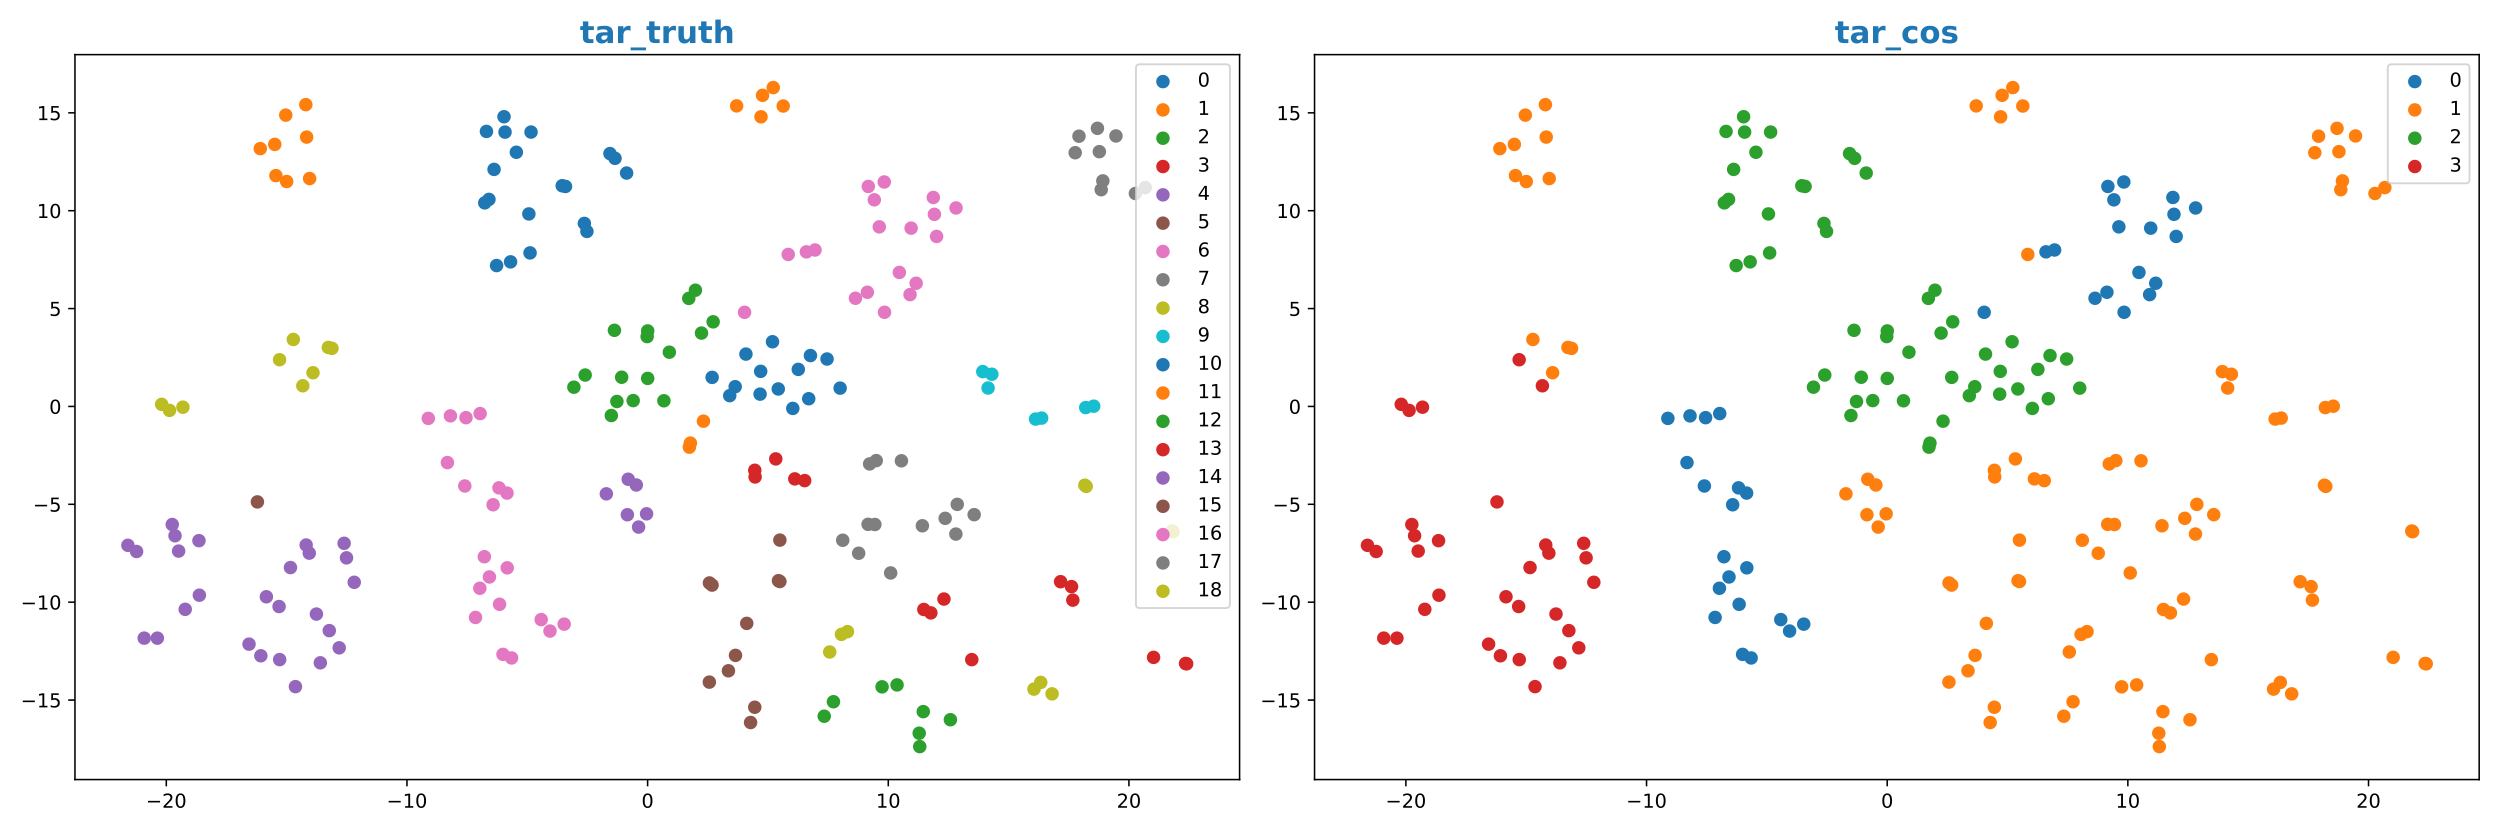 <?xml version="1.0" encoding="utf-8" standalone="no"?>
<!DOCTYPE svg PUBLIC "-//W3C//DTD SVG 1.1//EN"
  "http://www.w3.org/Graphics/SVG/1.1/DTD/svg11.dtd">
<!-- Created with matplotlib (https://matplotlib.org/) -->
<svg height="432pt" version="1.1" viewBox="0 0 1296 432" width="1296pt" xmlns="http://www.w3.org/2000/svg" xmlns:xlink="http://www.w3.org/1999/xlink">
 <defs>
  <style type="text/css">
*{stroke-linecap:butt;stroke-linejoin:round;}
  </style>
 </defs>
 <g id="figure_1">
  <g id="patch_1">
   <path d="M 0 432 
L 1296 432 
L 1296 0 
L 0 0 
z
" style="fill:#ffffff;"/>
  </g>
  <g id="axes_1">
   <g id="patch_2">
    <path d="M 38.86 404.12 
L 642.6 404.12 
L 642.6 28.32 
L 38.86 28.32 
z
" style="fill:#ffffff;"/>
   </g>
   <g id="PathCollection_1">
    <defs>
     <path d="M 0 3 
C 0.796 3 1.559 2.684 2.121 2.121 
C 2.684 1.559 3 0.796 3 0 
C 3 -0.796 2.684 -1.559 2.121 -2.121 
C 1.559 -2.684 0.796 -3 0 -3 
C -0.796 -3 -1.559 -2.684 -2.121 -2.121 
C -2.684 -1.559 -3 -0.796 -3 0 
C -3 0.796 -2.684 1.559 -2.121 2.121 
C -1.559 2.684 -0.796 3 0 3 
z
" id="m9bc641b6d5" style="stroke:#1f77b4;"/>
    </defs>
    <g clip-path="url(#pf6ae50f654)">
     <use style="fill:#1f77b4;stroke:#1f77b4;" x="394.34" xlink:href="#m9bc641b6d5" y="192.505"/>
     <use style="fill:#1f77b4;stroke:#1f77b4;" x="435.53" xlink:href="#m9bc641b6d5" y="201.204"/>
     <use style="fill:#1f77b4;stroke:#1f77b4;" x="400.464" xlink:href="#m9bc641b6d5" y="177.165"/>
     <use style="fill:#1f77b4;stroke:#1f77b4;" x="428.739" xlink:href="#m9bc641b6d5" y="186.115"/>
     <use style="fill:#1f77b4;stroke:#1f77b4;" x="413.836" xlink:href="#m9bc641b6d5" y="191.489"/>
     <use style="fill:#1f77b4;stroke:#1f77b4;" x="420.134" xlink:href="#m9bc641b6d5" y="184.321"/>
     <use style="fill:#1f77b4;stroke:#1f77b4;" x="410.987" xlink:href="#m9bc641b6d5" y="211.723"/>
     <use style="fill:#1f77b4;stroke:#1f77b4;" x="403.452" xlink:href="#m9bc641b6d5" y="201.637"/>
     <use style="fill:#1f77b4;stroke:#1f77b4;" x="394.025" xlink:href="#m9bc641b6d5" y="204.315"/>
     <use style="fill:#1f77b4;stroke:#1f77b4;" x="419.236" xlink:href="#m9bc641b6d5" y="206.698"/>
     <use style="fill:#1f77b4;stroke:#1f77b4;" x="386.686" xlink:href="#m9bc641b6d5" y="183.563"/>
     <use style="fill:#1f77b4;stroke:#1f77b4;" x="378.294" xlink:href="#m9bc641b6d5" y="205.106"/>
     <use style="fill:#1f77b4;stroke:#1f77b4;" x="369.168" xlink:href="#m9bc641b6d5" y="195.626"/>
     <use style="fill:#1f77b4;stroke:#1f77b4;" x="381.12" xlink:href="#m9bc641b6d5" y="200.474"/>
    </g>
   </g>
   <g id="PathCollection_2">
    <defs>
     <path d="M 0 3 
C 0.796 3 1.559 2.684 2.121 2.121 
C 2.684 1.559 3 0.796 3 0 
C 3 -0.796 2.684 -1.559 2.121 -2.121 
C 1.559 -2.684 0.796 -3 0 -3 
C -0.796 -3 -1.559 -2.684 -2.121 -2.121 
C -2.684 -1.559 -3 -0.796 -3 0 
C -3 0.796 -2.684 1.559 -2.121 2.121 
C -1.559 2.684 -0.796 3 0 3 
z
" id="m3ddfc74b84" style="stroke:#ff7f0e;"/>
    </defs>
    <g clip-path="url(#pf6ae50f654)">
     <use style="fill:#ff7f0e;stroke:#ff7f0e;" x="364.671" xlink:href="#m3ddfc74b84" y="218.335"/>
     <use style="fill:#ff7f0e;stroke:#ff7f0e;" x="357.373" xlink:href="#m3ddfc74b84" y="231.813"/>
     <use style="fill:#ff7f0e;stroke:#ff7f0e;" x="357.889" xlink:href="#m3ddfc74b84" y="229.718"/>
    </g>
   </g>
   <g id="PathCollection_3">
    <defs>
     <path d="M 0 3 
C 0.796 3 1.559 2.684 2.121 2.121 
C 2.684 1.559 3 0.796 3 0 
C 3 -0.796 2.684 -1.559 2.121 -2.121 
C 1.559 -2.684 0.796 -3 0 -3 
C -0.796 -3 -1.559 -2.684 -2.121 -2.121 
C -2.684 -1.559 -3 -0.796 -3 0 
C -3 0.796 -2.684 1.559 -2.121 2.121 
C -1.559 2.684 -0.796 3 0 3 
z
" id="m1ee7e2d1b6" style="stroke:#2ca02c;"/>
    </defs>
    <g clip-path="url(#pf6ae50f654)">
     <use style="fill:#2ca02c;stroke:#2ca02c;" x="335.754" xlink:href="#m1ee7e2d1b6" y="196.171"/>
     <use style="fill:#2ca02c;stroke:#2ca02c;" x="303.351" xlink:href="#m1ee7e2d1b6" y="194.419"/>
     <use style="fill:#2ca02c;stroke:#2ca02c;" x="322.273" xlink:href="#m1ee7e2d1b6" y="195.561"/>
     <use style="fill:#2ca02c;stroke:#2ca02c;" x="316.918" xlink:href="#m1ee7e2d1b6" y="215.407"/>
     <use style="fill:#2ca02c;stroke:#2ca02c;" x="328.242" xlink:href="#m1ee7e2d1b6" y="207.666"/>
     <use style="fill:#2ca02c;stroke:#2ca02c;" x="319.802" xlink:href="#m1ee7e2d1b6" y="208.128"/>
     <use style="fill:#2ca02c;stroke:#2ca02c;" x="297.504" xlink:href="#m1ee7e2d1b6" y="200.714"/>
     <use style="fill:#2ca02c;stroke:#2ca02c;" x="344.167" xlink:href="#m1ee7e2d1b6" y="207.763"/>
     <use style="fill:#2ca02c;stroke:#2ca02c;" x="335.771" xlink:href="#m1ee7e2d1b6" y="171.547"/>
     <use style="fill:#2ca02c;stroke:#2ca02c;" x="335.479" xlink:href="#m1ee7e2d1b6" y="174.484"/>
     <use style="fill:#2ca02c;stroke:#2ca02c;" x="346.988" xlink:href="#m1ee7e2d1b6" y="182.577"/>
     <use style="fill:#2ca02c;stroke:#2ca02c;" x="318.523" xlink:href="#m1ee7e2d1b6" y="171.231"/>
     <use style="fill:#2ca02c;stroke:#2ca02c;" x="357.061" xlink:href="#m1ee7e2d1b6" y="154.69"/>
     <use style="fill:#2ca02c;stroke:#2ca02c;" x="363.658" xlink:href="#m1ee7e2d1b6" y="172.666"/>
     <use style="fill:#2ca02c;stroke:#2ca02c;" x="360.502" xlink:href="#m1ee7e2d1b6" y="150.438"/>
     <use style="fill:#2ca02c;stroke:#2ca02c;" x="369.693" xlink:href="#m1ee7e2d1b6" y="166.834"/>
    </g>
   </g>
   <g id="PathCollection_4">
    <defs>
     <path d="M 0 3 
C 0.796 3 1.559 2.684 2.121 2.121 
C 2.684 1.559 3 0.796 3 0 
C 3 -0.796 2.684 -1.559 2.121 -2.121 
C 1.559 -2.684 0.796 -3 0 -3 
C -0.796 -3 -1.559 -2.684 -2.121 -2.121 
C -2.684 -1.559 -3 -0.796 -3 0 
C -3 0.796 -2.684 1.559 -2.121 2.121 
C -1.559 2.684 -0.796 3 0 3 
z
" id="m3c756b4aa0" style="stroke:#d62728;"/>
    </defs>
    <g clip-path="url(#pf6ae50f654)">
     <use style="fill:#d62728;stroke:#d62728;" x="402.164" xlink:href="#m3c756b4aa0" y="237.898"/>
     <use style="fill:#d62728;stroke:#d62728;" x="417.143" xlink:href="#m3c756b4aa0" y="249.153"/>
     <use style="fill:#d62728;stroke:#d62728;" x="412.026" xlink:href="#m3c756b4aa0" y="248.256"/>
     <use style="fill:#d62728;stroke:#d62728;" x="391.448" xlink:href="#m3c756b4aa0" y="247.243"/>
     <use style="fill:#d62728;stroke:#d62728;" x="391.284" xlink:href="#m3c756b4aa0" y="243.798"/>
    </g>
   </g>
   <g id="PathCollection_5">
    <defs>
     <path d="M 0 3 
C 0.796 3 1.559 2.684 2.121 2.121 
C 2.684 1.559 3 0.796 3 0 
C 3 -0.796 2.684 -1.559 2.121 -2.121 
C 1.559 -2.684 0.796 -3 0 -3 
C -0.796 -3 -1.559 -2.684 -2.121 -2.121 
C -2.684 -1.559 -3 -0.796 -3 0 
C -3 0.796 -2.684 1.559 -2.121 2.121 
C -1.559 2.684 -0.796 3 0 3 
z
" id="ma9baf24871" style="stroke:#9467bd;"/>
    </defs>
    <g clip-path="url(#pf6ae50f654)">
     <use style="fill:#9467bd;stroke:#9467bd;" x="314.326" xlink:href="#ma9baf24871" y="256.002"/>
     <use style="fill:#9467bd;stroke:#9467bd;" x="329.86" xlink:href="#ma9baf24871" y="251.407"/>
     <use style="fill:#9467bd;stroke:#9467bd;" x="325.662" xlink:href="#ma9baf24871" y="248.439"/>
     <use style="fill:#9467bd;stroke:#9467bd;" x="325.223" xlink:href="#ma9baf24871" y="266.835"/>
     <use style="fill:#9467bd;stroke:#9467bd;" x="335.179" xlink:href="#ma9baf24871" y="266.366"/>
     <use style="fill:#9467bd;stroke:#9467bd;" x="331.039" xlink:href="#ma9baf24871" y="273.233"/>
    </g>
   </g>
   <g id="PathCollection_6">
    <defs>
     <path d="M 0 3 
C 0.796 3 1.559 2.684 2.121 2.121 
C 2.684 1.559 3 0.796 3 0 
C 3 -0.796 2.684 -1.559 2.121 -2.121 
C 1.559 -2.684 0.796 -3 0 -3 
C -0.796 -3 -1.559 -2.684 -2.121 -2.121 
C -2.684 -1.559 -3 -0.796 -3 0 
C -3 0.796 -2.684 1.559 -2.121 2.121 
C -1.559 2.684 -0.796 3 0 3 
z
" id="m12c4951cf2" style="stroke:#8c564b;"/>
    </defs>
    <g clip-path="url(#pf6ae50f654)">
     <use style="fill:#8c564b;stroke:#8c564b;" x="133.436" xlink:href="#m12c4951cf2" y="260.19"/>
    </g>
   </g>
   <g id="PathCollection_7">
    <defs>
     <path d="M 0 3 
C 0.796 3 1.559 2.684 2.121 2.121 
C 2.684 1.559 3 0.796 3 0 
C 3 -0.796 2.684 -1.559 2.121 -2.121 
C 1.559 -2.684 0.796 -3 0 -3 
C -0.796 -3 -1.559 -2.684 -2.121 -2.121 
C -2.684 -1.559 -3 -0.796 -3 0 
C -3 0.796 -2.684 1.559 -2.121 2.121 
C -1.559 2.684 -0.796 3 0 3 
z
" id="md7bce27602" style="stroke:#e377c2;"/>
    </defs>
    <g clip-path="url(#pf6ae50f654)">
     <use style="fill:#e377c2;stroke:#e377c2;" x="422.507" xlink:href="#md7bce27602" y="129.59"/>
     <use style="fill:#e377c2;stroke:#e377c2;" x="418.039" xlink:href="#md7bce27602" y="130.561"/>
     <use style="fill:#e377c2;stroke:#e377c2;" x="450.124" xlink:href="#md7bce27602" y="96.655"/>
     <use style="fill:#e377c2;stroke:#e377c2;" x="484.391" xlink:href="#md7bce27602" y="111.101"/>
     <use style="fill:#e377c2;stroke:#e377c2;" x="485.531" xlink:href="#md7bce27602" y="122.565"/>
     <use style="fill:#e377c2;stroke:#e377c2;" x="455.821" xlink:href="#md7bce27602" y="117.596"/>
     <use style="fill:#e377c2;stroke:#e377c2;" x="472.322" xlink:href="#md7bce27602" y="118.266"/>
     <use style="fill:#e377c2;stroke:#e377c2;" x="495.607" xlink:href="#md7bce27602" y="107.81"/>
     <use style="fill:#e377c2;stroke:#e377c2;" x="458.393" xlink:href="#md7bce27602" y="94.34"/>
     <use style="fill:#e377c2;stroke:#e377c2;" x="453.238" xlink:href="#md7bce27602" y="103.594"/>
     <use style="fill:#e377c2;stroke:#e377c2;" x="483.83" xlink:href="#md7bce27602" y="102.364"/>
     <use style="fill:#e377c2;stroke:#e377c2;" x="466.228" xlink:href="#md7bce27602" y="141.222"/>
     <use style="fill:#e377c2;stroke:#e377c2;" x="471.77" xlink:href="#md7bce27602" y="152.723"/>
     <use style="fill:#e377c2;stroke:#e377c2;" x="449.628" xlink:href="#md7bce27602" y="151.508"/>
     <use style="fill:#e377c2;stroke:#e377c2;" x="443.468" xlink:href="#md7bce27602" y="154.613"/>
     <use style="fill:#e377c2;stroke:#e377c2;" x="458.534" xlink:href="#md7bce27602" y="161.887"/>
     <use style="fill:#e377c2;stroke:#e377c2;" x="474.934" xlink:href="#md7bce27602" y="146.845"/>
     <use style="fill:#e377c2;stroke:#e377c2;" x="408.609" xlink:href="#md7bce27602" y="131.9"/>
    </g>
   </g>
   <g id="PathCollection_8">
    <defs>
     <path d="M 0 3 
C 0.796 3 1.559 2.684 2.121 2.121 
C 2.684 1.559 3 0.796 3 0 
C 3 -0.796 2.684 -1.559 2.121 -2.121 
C 1.559 -2.684 0.796 -3 0 -3 
C -0.796 -3 -1.559 -2.684 -2.121 -2.121 
C -2.684 -1.559 -3 -0.796 -3 0 
C -3 0.796 -2.684 1.559 -2.121 2.121 
C -1.559 2.684 -0.796 3 0 3 
z
" id="m945bb84bd8" style="stroke:#7f7f7f;"/>
    </defs>
    <g clip-path="url(#pf6ae50f654)">
     <use style="fill:#7f7f7f;stroke:#7f7f7f;" x="496.24" xlink:href="#m945bb84bd8" y="261.458"/>
     <use style="fill:#7f7f7f;stroke:#7f7f7f;" x="489.981" xlink:href="#m945bb84bd8" y="268.703"/>
     <use style="fill:#7f7f7f;stroke:#7f7f7f;" x="478.165" xlink:href="#m945bb84bd8" y="272.559"/>
     <use style="fill:#7f7f7f;stroke:#7f7f7f;" x="505.009" xlink:href="#m945bb84bd8" y="266.8"/>
     <use style="fill:#7f7f7f;stroke:#7f7f7f;" x="495.527" xlink:href="#m945bb84bd8" y="276.852"/>
     <use style="fill:#7f7f7f;stroke:#7f7f7f;" x="436.865" xlink:href="#m945bb84bd8" y="280.058"/>
     <use style="fill:#7f7f7f;stroke:#7f7f7f;" x="445.133" xlink:href="#m945bb84bd8" y="286.795"/>
     <use style="fill:#7f7f7f;stroke:#7f7f7f;" x="461.718" xlink:href="#m945bb84bd8" y="297.016"/>
     <use style="fill:#7f7f7f;stroke:#7f7f7f;" x="450.822" xlink:href="#m945bb84bd8" y="240.493"/>
     <use style="fill:#7f7f7f;stroke:#7f7f7f;" x="454.241" xlink:href="#m945bb84bd8" y="238.779"/>
     <use style="fill:#7f7f7f;stroke:#7f7f7f;" x="467.292" xlink:href="#m945bb84bd8" y="238.885"/>
     <use style="fill:#7f7f7f;stroke:#7f7f7f;" x="450.027" xlink:href="#m945bb84bd8" y="271.813"/>
     <use style="fill:#7f7f7f;stroke:#7f7f7f;" x="453.524" xlink:href="#m945bb84bd8" y="271.893"/>
    </g>
   </g>
   <g id="PathCollection_9">
    <defs>
     <path d="M 0 3 
C 0.796 3 1.559 2.684 2.121 2.121 
C 2.684 1.559 3 0.796 3 0 
C 3 -0.796 2.684 -1.559 2.121 -2.121 
C 1.559 -2.684 0.796 -3 0 -3 
C -0.796 -3 -1.559 -2.684 -2.121 -2.121 
C -2.684 -1.559 -3 -0.796 -3 0 
C -3 0.796 -2.684 1.559 -2.121 2.121 
C -1.559 2.684 -0.796 3 0 3 
z
" id="m9155233bb4" style="stroke:#bcbd22;"/>
    </defs>
    <g clip-path="url(#pf6ae50f654)">
     <use style="fill:#bcbd22;stroke:#bcbd22;" x="436.223" xlink:href="#m9155233bb4" y="328.861"/>
     <use style="fill:#bcbd22;stroke:#bcbd22;" x="430.121" xlink:href="#m9155233bb4" y="337.988"/>
     <use style="fill:#bcbd22;stroke:#bcbd22;" x="608.122" xlink:href="#m9155233bb4" y="275.627"/>
     <use style="fill:#bcbd22;stroke:#bcbd22;" x="607.653" xlink:href="#m9155233bb4" y="275.28"/>
     <use style="fill:#bcbd22;stroke:#bcbd22;" x="439.324" xlink:href="#m9155233bb4" y="327.442"/>
     <use style="fill:#bcbd22;stroke:#bcbd22;" x="562.376" xlink:href="#m9155233bb4" y="251.529"/>
     <use style="fill:#bcbd22;stroke:#bcbd22;" x="563.091" xlink:href="#m9155233bb4" y="252.133"/>
     <use style="fill:#bcbd22;stroke:#bcbd22;" x="536.006" xlink:href="#m9155233bb4" y="357.234"/>
     <use style="fill:#bcbd22;stroke:#bcbd22;" x="545.405" xlink:href="#m9155233bb4" y="359.691"/>
     <use style="fill:#bcbd22;stroke:#bcbd22;" x="539.521" xlink:href="#m9155233bb4" y="353.768"/>
    </g>
   </g>
   <g id="PathCollection_10">
    <defs>
     <path d="M 0 3 
C 0.796 3 1.559 2.684 2.121 2.121 
C 2.684 1.559 3 0.796 3 0 
C 3 -0.796 2.684 -1.559 2.121 -2.121 
C 1.559 -2.684 0.796 -3 0 -3 
C -0.796 -3 -1.559 -2.684 -2.121 -2.121 
C -2.684 -1.559 -3 -0.796 -3 0 
C -3 0.796 -2.684 1.559 -2.121 2.121 
C -1.559 2.684 -0.796 3 0 3 
z
" id="md32c9c6d8d" style="stroke:#17becf;"/>
    </defs>
    <g clip-path="url(#pf6ae50f654)">
     <use style="fill:#17becf;stroke:#17becf;" x="539.973" xlink:href="#md32c9c6d8d" y="216.738"/>
     <use style="fill:#17becf;stroke:#17becf;" x="536.828" xlink:href="#md32c9c6d8d" y="217.249"/>
     <use style="fill:#17becf;stroke:#17becf;" x="562.845" xlink:href="#md32c9c6d8d" y="211.284"/>
     <use style="fill:#17becf;stroke:#17becf;" x="566.985" xlink:href="#md32c9c6d8d" y="210.57"/>
     <use style="fill:#17becf;stroke:#17becf;" x="509.473" xlink:href="#md32c9c6d8d" y="192.641"/>
     <use style="fill:#17becf;stroke:#17becf;" x="512.223" xlink:href="#md32c9c6d8d" y="201.142"/>
     <use style="fill:#17becf;stroke:#17becf;" x="514.17" xlink:href="#md32c9c6d8d" y="193.998"/>
    </g>
   </g>
   <g id="PathCollection_11">
    <g clip-path="url(#pf6ae50f654)">
     <use style="fill:#1f77b4;stroke:#1f77b4;" x="291.454" xlink:href="#m9bc641b6d5" y="96.29"/>
     <use style="fill:#1f77b4;stroke:#1f77b4;" x="293.156" xlink:href="#m9bc641b6d5" y="96.655"/>
     <use style="fill:#1f77b4;stroke:#1f77b4;" x="267.675" xlink:href="#m9bc641b6d5" y="78.93"/>
     <use style="fill:#1f77b4;stroke:#1f77b4;" x="275.288" xlink:href="#m9bc641b6d5" y="68.466"/>
     <use style="fill:#1f77b4;stroke:#1f77b4;" x="252.178" xlink:href="#m9bc641b6d5" y="68.13"/>
     <use style="fill:#1f77b4;stroke:#1f77b4;" x="261.281" xlink:href="#m9bc641b6d5" y="60.516"/>
     <use style="fill:#1f77b4;stroke:#1f77b4;" x="261.808" xlink:href="#m9bc641b6d5" y="68.487"/>
     <use style="fill:#1f77b4;stroke:#1f77b4;" x="324.832" xlink:href="#m9bc641b6d5" y="89.716"/>
     <use style="fill:#1f77b4;stroke:#1f77b4;" x="316.211" xlink:href="#m9bc641b6d5" y="79.622"/>
     <use style="fill:#1f77b4;stroke:#1f77b4;" x="318.828" xlink:href="#m9bc641b6d5" y="82.083"/>
     <use style="fill:#1f77b4;stroke:#1f77b4;" x="304.262" xlink:href="#m9bc641b6d5" y="119.967"/>
     <use style="fill:#1f77b4;stroke:#1f77b4;" x="302.938" xlink:href="#m9bc641b6d5" y="115.821"/>
     <use style="fill:#1f77b4;stroke:#1f77b4;" x="274.162" xlink:href="#m9bc641b6d5" y="110.898"/>
     <use style="fill:#1f77b4;stroke:#1f77b4;" x="256.124" xlink:href="#m9bc641b6d5" y="87.809"/>
     <use style="fill:#1f77b4;stroke:#1f77b4;" x="274.78" xlink:href="#m9bc641b6d5" y="131.105"/>
     <use style="fill:#1f77b4;stroke:#1f77b4;" x="264.678" xlink:href="#m9bc641b6d5" y="135.748"/>
     <use style="fill:#1f77b4;stroke:#1f77b4;" x="251.299" xlink:href="#m9bc641b6d5" y="105.169"/>
     <use style="fill:#1f77b4;stroke:#1f77b4;" x="253.473" xlink:href="#m9bc641b6d5" y="103.371"/>
     <use style="fill:#1f77b4;stroke:#1f77b4;" x="257.437" xlink:href="#m9bc641b6d5" y="137.661"/>
    </g>
   </g>
   <g id="PathCollection_12">
    <g clip-path="url(#pf6ae50f654)">
     <use style="fill:#ff7f0e;stroke:#ff7f0e;" x="158.537" xlink:href="#m3ddfc74b84" y="54.252"/>
     <use style="fill:#ff7f0e;stroke:#ff7f0e;" x="148.135" xlink:href="#m3ddfc74b84" y="59.677"/>
     <use style="fill:#ff7f0e;stroke:#ff7f0e;" x="142.432" xlink:href="#m3ddfc74b84" y="74.857"/>
     <use style="fill:#ff7f0e;stroke:#ff7f0e;" x="134.925" xlink:href="#m3ddfc74b84" y="77.042"/>
     <use style="fill:#ff7f0e;stroke:#ff7f0e;" x="158.959" xlink:href="#m3ddfc74b84" y="71.066"/>
     <use style="fill:#ff7f0e;stroke:#ff7f0e;" x="143.024" xlink:href="#m3ddfc74b84" y="91.031"/>
     <use style="fill:#ff7f0e;stroke:#ff7f0e;" x="148.618" xlink:href="#m3ddfc74b84" y="94.105"/>
     <use style="fill:#ff7f0e;stroke:#ff7f0e;" x="160.517" xlink:href="#m3ddfc74b84" y="92.555"/>
     <use style="fill:#ff7f0e;stroke:#ff7f0e;" x="381.869" xlink:href="#m3ddfc74b84" y="54.89"/>
     <use style="fill:#ff7f0e;stroke:#ff7f0e;" x="394.515" xlink:href="#m3ddfc74b84" y="60.553"/>
     <use style="fill:#ff7f0e;stroke:#ff7f0e;" x="395.301" xlink:href="#m3ddfc74b84" y="49.414"/>
     <use style="fill:#ff7f0e;stroke:#ff7f0e;" x="400.846" xlink:href="#m3ddfc74b84" y="45.402"/>
     <use style="fill:#ff7f0e;stroke:#ff7f0e;" x="406.023" xlink:href="#m3ddfc74b84" y="54.957"/>
    </g>
   </g>
   <g id="PathCollection_13">
    <g clip-path="url(#pf6ae50f654)">
     <use style="fill:#2ca02c;stroke:#2ca02c;" x="427.278" xlink:href="#m1ee7e2d1b6" y="371.285"/>
     <use style="fill:#2ca02c;stroke:#2ca02c;" x="432.061" xlink:href="#m1ee7e2d1b6" y="363.785"/>
     <use style="fill:#2ca02c;stroke:#2ca02c;" x="457.266" xlink:href="#m1ee7e2d1b6" y="356.057"/>
     <use style="fill:#2ca02c;stroke:#2ca02c;" x="492.688" xlink:href="#m1ee7e2d1b6" y="373.103"/>
     <use style="fill:#2ca02c;stroke:#2ca02c;" x="478.633" xlink:href="#m1ee7e2d1b6" y="368.907"/>
     <use style="fill:#2ca02c;stroke:#2ca02c;" x="476.799" xlink:href="#m1ee7e2d1b6" y="387.038"/>
     <use style="fill:#2ca02c;stroke:#2ca02c;" x="465.033" xlink:href="#m1ee7e2d1b6" y="355.059"/>
     <use style="fill:#2ca02c;stroke:#2ca02c;" x="476.513" xlink:href="#m1ee7e2d1b6" y="380.092"/>
    </g>
   </g>
   <g id="PathCollection_14">
    <g clip-path="url(#pf6ae50f654)">
     <use style="fill:#d62728;stroke:#d62728;" x="489.345" xlink:href="#m3c756b4aa0" y="310.549"/>
     <use style="fill:#d62728;stroke:#d62728;" x="478.924" xlink:href="#m3c756b4aa0" y="315.952"/>
     <use style="fill:#d62728;stroke:#d62728;" x="482.556" xlink:href="#m3c756b4aa0" y="317.724"/>
     <use style="fill:#d62728;stroke:#d62728;" x="503.772" xlink:href="#m3c756b4aa0" y="341.952"/>
     <use style="fill:#d62728;stroke:#d62728;" x="598.016" xlink:href="#m3c756b4aa0" y="340.777"/>
     <use style="fill:#d62728;stroke:#d62728;" x="615.157" xlink:href="#m3c756b4aa0" y="344.114"/>
     <use style="fill:#d62728;stroke:#d62728;" x="614.592" xlink:href="#m3c756b4aa0" y="343.93"/>
     <use style="fill:#d62728;stroke:#d62728;" x="549.816" xlink:href="#m3c756b4aa0" y="301.549"/>
     <use style="fill:#d62728;stroke:#d62728;" x="556.161" xlink:href="#m3c756b4aa0" y="311.103"/>
     <use style="fill:#d62728;stroke:#d62728;" x="555.472" xlink:href="#m3c756b4aa0" y="304.108"/>
    </g>
   </g>
   <g id="PathCollection_15">
    <g clip-path="url(#pf6ae50f654)">
     <use style="fill:#9467bd;stroke:#9467bd;" x="103.346" xlink:href="#ma9baf24871" y="308.551"/>
     <use style="fill:#9467bd;stroke:#9467bd;" x="74.749" xlink:href="#ma9baf24871" y="330.805"/>
     <use style="fill:#9467bd;stroke:#9467bd;" x="96.017" xlink:href="#ma9baf24871" y="315.87"/>
     <use style="fill:#9467bd;stroke:#9467bd;" x="81.567" xlink:href="#ma9baf24871" y="330.819"/>
     <use style="fill:#9467bd;stroke:#9467bd;" x="66.303" xlink:href="#ma9baf24871" y="282.686"/>
     <use style="fill:#9467bd;stroke:#9467bd;" x="70.799" xlink:href="#ma9baf24871" y="285.89"/>
     <use style="fill:#9467bd;stroke:#9467bd;" x="90.728" xlink:href="#ma9baf24871" y="277.724"/>
     <use style="fill:#9467bd;stroke:#9467bd;" x="89.294" xlink:href="#ma9baf24871" y="271.918"/>
     <use style="fill:#9467bd;stroke:#9467bd;" x="92.596" xlink:href="#ma9baf24871" y="285.682"/>
     <use style="fill:#9467bd;stroke:#9467bd;" x="103.143" xlink:href="#ma9baf24871" y="280.277"/>
     <use style="fill:#9467bd;stroke:#9467bd;" x="175.845" xlink:href="#ma9baf24871" y="335.834"/>
     <use style="fill:#9467bd;stroke:#9467bd;" x="164.029" xlink:href="#ma9baf24871" y="318.328"/>
     <use style="fill:#9467bd;stroke:#9467bd;" x="170.698" xlink:href="#ma9baf24871" y="326.917"/>
     <use style="fill:#9467bd;stroke:#9467bd;" x="179.632" xlink:href="#ma9baf24871" y="289.183"/>
     <use style="fill:#9467bd;stroke:#9467bd;" x="178.394" xlink:href="#ma9baf24871" y="281.649"/>
     <use style="fill:#9467bd;stroke:#9467bd;" x="153.156" xlink:href="#ma9baf24871" y="355.952"/>
     <use style="fill:#9467bd;stroke:#9467bd;" x="144.673" xlink:href="#ma9baf24871" y="314.421"/>
     <use style="fill:#9467bd;stroke:#9467bd;" x="166.057" xlink:href="#ma9baf24871" y="343.598"/>
     <use style="fill:#9467bd;stroke:#9467bd;" x="183.636" xlink:href="#ma9baf24871" y="301.863"/>
     <use style="fill:#9467bd;stroke:#9467bd;" x="158.718" xlink:href="#ma9baf24871" y="282.536"/>
     <use style="fill:#9467bd;stroke:#9467bd;" x="160.324" xlink:href="#ma9baf24871" y="286.747"/>
     <use style="fill:#9467bd;stroke:#9467bd;" x="150.574" xlink:href="#ma9baf24871" y="294.213"/>
     <use style="fill:#9467bd;stroke:#9467bd;" x="135.22" xlink:href="#ma9baf24871" y="339.958"/>
     <use style="fill:#9467bd;stroke:#9467bd;" x="129.09" xlink:href="#ma9baf24871" y="333.92"/>
     <use style="fill:#9467bd;stroke:#9467bd;" x="144.976" xlink:href="#ma9baf24871" y="341.939"/>
     <use style="fill:#9467bd;stroke:#9467bd;" x="138.095" xlink:href="#ma9baf24871" y="309.369"/>
    </g>
   </g>
   <g id="PathCollection_16">
    <g clip-path="url(#pf6ae50f654)">
     <use style="fill:#8c564b;stroke:#8c564b;" x="404.28" xlink:href="#m12c4951cf2" y="279.987"/>
     <use style="fill:#8c564b;stroke:#8c564b;" x="391.268" xlink:href="#m12c4951cf2" y="366.634"/>
     <use style="fill:#8c564b;stroke:#8c564b;" x="389.103" xlink:href="#m12c4951cf2" y="374.549"/>
     <use style="fill:#8c564b;stroke:#8c564b;" x="367.774" xlink:href="#m12c4951cf2" y="302.204"/>
     <use style="fill:#8c564b;stroke:#8c564b;" x="369.121" xlink:href="#m12c4951cf2" y="303.302"/>
     <use style="fill:#8c564b;stroke:#8c564b;" x="381.283" xlink:href="#m12c4951cf2" y="339.744"/>
     <use style="fill:#8c564b;stroke:#8c564b;" x="367.722" xlink:href="#m12c4951cf2" y="353.612"/>
     <use style="fill:#8c564b;stroke:#8c564b;" x="377.622" xlink:href="#m12c4951cf2" y="347.736"/>
     <use style="fill:#8c564b;stroke:#8c564b;" x="403.561" xlink:href="#m12c4951cf2" y="301.03"/>
     <use style="fill:#8c564b;stroke:#8c564b;" x="404.292" xlink:href="#m12c4951cf2" y="301.446"/>
     <use style="fill:#8c564b;stroke:#8c564b;" x="387.117" xlink:href="#m12c4951cf2" y="323.157"/>
    </g>
   </g>
   <g id="PathCollection_17">
    <g clip-path="url(#pf6ae50f654)">
     <use style="fill:#e377c2;stroke:#e377c2;" x="265.192" xlink:href="#md7bce27602" y="341.084"/>
     <use style="fill:#e377c2;stroke:#e377c2;" x="385.989" xlink:href="#md7bce27602" y="161.892"/>
     <use style="fill:#e377c2;stroke:#e377c2;" x="292.465" xlink:href="#md7bce27602" y="323.554"/>
     <use style="fill:#e377c2;stroke:#e377c2;" x="280.557" xlink:href="#md7bce27602" y="321.195"/>
     <use style="fill:#e377c2;stroke:#e377c2;" x="285.118" xlink:href="#md7bce27602" y="327.138"/>
     <use style="fill:#e377c2;stroke:#e377c2;" x="260.757" xlink:href="#md7bce27602" y="339.23"/>
     <use style="fill:#e377c2;stroke:#e377c2;" x="246.507" xlink:href="#md7bce27602" y="320.081"/>
     <use style="fill:#e377c2;stroke:#e377c2;" x="258.971" xlink:href="#md7bce27602" y="313.265"/>
     <use style="fill:#e377c2;stroke:#e377c2;" x="262.95" xlink:href="#md7bce27602" y="294.369"/>
     <use style="fill:#e377c2;stroke:#e377c2;" x="248.744" xlink:href="#md7bce27602" y="304.953"/>
     <use style="fill:#e377c2;stroke:#e377c2;" x="253.716" xlink:href="#md7bce27602" y="299.101"/>
     <use style="fill:#e377c2;stroke:#e377c2;" x="251.089" xlink:href="#md7bce27602" y="288.606"/>
     <use style="fill:#e377c2;stroke:#e377c2;" x="233.512" xlink:href="#md7bce27602" y="215.582"/>
     <use style="fill:#e377c2;stroke:#e377c2;" x="248.902" xlink:href="#md7bce27602" y="214.395"/>
     <use style="fill:#e377c2;stroke:#e377c2;" x="231.927" xlink:href="#md7bce27602" y="239.802"/>
     <use style="fill:#e377c2;stroke:#e377c2;" x="222.022" xlink:href="#md7bce27602" y="216.885"/>
     <use style="fill:#e377c2;stroke:#e377c2;" x="241.574" xlink:href="#md7bce27602" y="216.516"/>
     <use style="fill:#e377c2;stroke:#e377c2;" x="240.946" xlink:href="#md7bce27602" y="251.936"/>
     <use style="fill:#e377c2;stroke:#e377c2;" x="258.668" xlink:href="#md7bce27602" y="252.903"/>
     <use style="fill:#e377c2;stroke:#e377c2;" x="255.621" xlink:href="#md7bce27602" y="261.672"/>
     <use style="fill:#e377c2;stroke:#e377c2;" x="262.842" xlink:href="#md7bce27602" y="255.609"/>
    </g>
   </g>
   <g id="PathCollection_18">
    <g clip-path="url(#pf6ae50f654)">
     <use style="fill:#7f7f7f;stroke:#7f7f7f;" x="578.506" xlink:href="#m945bb84bd8" y="70.472"/>
     <use style="fill:#7f7f7f;stroke:#7f7f7f;" x="569.9" xlink:href="#m945bb84bd8" y="78.622"/>
     <use style="fill:#7f7f7f;stroke:#7f7f7f;" x="559.347" xlink:href="#m945bb84bd8" y="70.601"/>
     <use style="fill:#7f7f7f;stroke:#7f7f7f;" x="568.912" xlink:href="#m945bb84bd8" y="66.521"/>
     <use style="fill:#7f7f7f;stroke:#7f7f7f;" x="557.383" xlink:href="#m945bb84bd8" y="79.171"/>
     <use style="fill:#7f7f7f;stroke:#7f7f7f;" x="593.711" xlink:href="#m945bb84bd8" y="97.243"/>
     <use style="fill:#7f7f7f;stroke:#7f7f7f;" x="588.596" xlink:href="#m945bb84bd8" y="100.297"/>
     <use style="fill:#7f7f7f;stroke:#7f7f7f;" x="571.715" xlink:href="#m945bb84bd8" y="93.773"/>
     <use style="fill:#7f7f7f;stroke:#7f7f7f;" x="570.864" xlink:href="#m945bb84bd8" y="98.33"/>
    </g>
   </g>
   <g id="PathCollection_19">
    <g clip-path="url(#pf6ae50f654)">
     <use style="fill:#bcbd22;stroke:#bcbd22;" x="156.98" xlink:href="#m9155233bb4" y="199.986"/>
     <use style="fill:#bcbd22;stroke:#bcbd22;" x="144.928" xlink:href="#m9155233bb4" y="186.484"/>
     <use style="fill:#bcbd22;stroke:#bcbd22;" x="162.267" xlink:href="#m9155233bb4" y="193.221"/>
     <use style="fill:#bcbd22;stroke:#bcbd22;" x="170.211" xlink:href="#m9155233bb4" y="180.117"/>
     <use style="fill:#bcbd22;stroke:#bcbd22;" x="152.051" xlink:href="#m9155233bb4" y="175.979"/>
     <use style="fill:#bcbd22;stroke:#bcbd22;" x="172.092" xlink:href="#m9155233bb4" y="180.589"/>
     <use style="fill:#bcbd22;stroke:#bcbd22;" x="94.826" xlink:href="#m9155233bb4" y="211.086"/>
     <use style="fill:#bcbd22;stroke:#bcbd22;" x="83.809" xlink:href="#m9155233bb4" y="209.602"/>
     <use style="fill:#bcbd22;stroke:#bcbd22;" x="87.872" xlink:href="#m9155233bb4" y="212.744"/>
    </g>
   </g>
   <g id="matplotlib.axis_1">
    <g id="xtick_1">
     <g id="line2d_1">
      <defs>
       <path d="M 0 0 
L 0 3.5 
" id="m36c3e52006" style="stroke:#000000;stroke-width:0.8;"/>
      </defs>
      <g>
       <use style="stroke:#000000;stroke-width:0.8;" x="86.209" xlink:href="#m36c3e52006" y="404.12"/>
      </g>
     </g>
     <g id="text_1">
      <!-- −20 -->
      <defs>
       <path d="M 10.594 35.5 
L 73.188 35.5 
L 73.188 27.203 
L 10.594 27.203 
z
" id="DejaVuSans-8722"/>
       <path d="M 19.188 8.297 
L 53.609 8.297 
L 53.609 0 
L 7.328 0 
L 7.328 8.297 
Q 12.938 14.109 22.625 23.891 
Q 32.328 33.688 34.812 36.531 
Q 39.547 41.844 41.422 45.531 
Q 43.312 49.219 43.312 52.781 
Q 43.312 58.594 39.234 62.25 
Q 35.156 65.922 28.609 65.922 
Q 23.969 65.922 18.812 64.312 
Q 13.672 62.703 7.812 59.422 
L 7.812 69.391 
Q 13.766 71.781 18.938 73 
Q 24.125 74.219 28.422 74.219 
Q 39.75 74.219 46.484 68.547 
Q 53.219 62.891 53.219 53.422 
Q 53.219 48.922 51.531 44.891 
Q 49.859 40.875 45.406 35.406 
Q 44.188 33.984 37.641 27.219 
Q 31.109 20.453 19.188 8.297 
z
" id="DejaVuSans-50"/>
       <path d="M 31.781 66.406 
Q 24.172 66.406 20.328 58.906 
Q 16.5 51.422 16.5 36.375 
Q 16.5 21.391 20.328 13.891 
Q 24.172 6.391 31.781 6.391 
Q 39.453 6.391 43.281 13.891 
Q 47.125 21.391 47.125 36.375 
Q 47.125 51.422 43.281 58.906 
Q 39.453 66.406 31.781 66.406 
z
M 31.781 74.219 
Q 44.047 74.219 50.516 64.516 
Q 56.984 54.828 56.984 36.375 
Q 56.984 17.969 50.516 8.266 
Q 44.047 -1.422 31.781 -1.422 
Q 19.531 -1.422 13.062 8.266 
Q 6.594 17.969 6.594 36.375 
Q 6.594 54.828 13.062 64.516 
Q 19.531 74.219 31.781 74.219 
z
" id="DejaVuSans-48"/>
      </defs>
      <g transform="translate(75.656 418.718)scale(0.1 -0.1)">
       <use xlink:href="#DejaVuSans-8722"/>
       <use x="83.789" xlink:href="#DejaVuSans-50"/>
       <use x="147.412" xlink:href="#DejaVuSans-48"/>
      </g>
     </g>
    </g>
    <g id="xtick_2">
     <g id="line2d_2">
      <g>
       <use style="stroke:#000000;stroke-width:0.8;" x="210.966" xlink:href="#m36c3e52006" y="404.12"/>
      </g>
     </g>
     <g id="text_2">
      <!-- −10 -->
      <defs>
       <path d="M 12.406 8.297 
L 28.516 8.297 
L 28.516 63.922 
L 10.984 60.406 
L 10.984 69.391 
L 28.422 72.906 
L 38.281 72.906 
L 38.281 8.297 
L 54.391 8.297 
L 54.391 0 
L 12.406 0 
z
" id="DejaVuSans-49"/>
      </defs>
      <g transform="translate(200.414 418.718)scale(0.1 -0.1)">
       <use xlink:href="#DejaVuSans-8722"/>
       <use x="83.789" xlink:href="#DejaVuSans-49"/>
       <use x="147.412" xlink:href="#DejaVuSans-48"/>
      </g>
     </g>
    </g>
    <g id="xtick_3">
     <g id="line2d_3">
      <g>
       <use style="stroke:#000000;stroke-width:0.8;" x="335.723" xlink:href="#m36c3e52006" y="404.12"/>
      </g>
     </g>
     <g id="text_3">
      <!-- 0 -->
      <g transform="translate(332.542 418.718)scale(0.1 -0.1)">
       <use xlink:href="#DejaVuSans-48"/>
      </g>
     </g>
    </g>
    <g id="xtick_4">
     <g id="line2d_4">
      <g>
       <use style="stroke:#000000;stroke-width:0.8;" x="460.481" xlink:href="#m36c3e52006" y="404.12"/>
      </g>
     </g>
     <g id="text_4">
      <!-- 10 -->
      <g transform="translate(454.118 418.718)scale(0.1 -0.1)">
       <use xlink:href="#DejaVuSans-49"/>
       <use x="63.623" xlink:href="#DejaVuSans-48"/>
      </g>
     </g>
    </g>
    <g id="xtick_5">
     <g id="line2d_5">
      <g>
       <use style="stroke:#000000;stroke-width:0.8;" x="585.238" xlink:href="#m36c3e52006" y="404.12"/>
      </g>
     </g>
     <g id="text_5">
      <!-- 20 -->
      <g transform="translate(578.875 418.718)scale(0.1 -0.1)">
       <use xlink:href="#DejaVuSans-50"/>
       <use x="63.623" xlink:href="#DejaVuSans-48"/>
      </g>
     </g>
    </g>
   </g>
   <g id="matplotlib.axis_2">
    <g id="ytick_1">
     <g id="line2d_6">
      <defs>
       <path d="M 0 0 
L -3.5 0 
" id="m1378a1af5c" style="stroke:#000000;stroke-width:0.8;"/>
      </defs>
      <g>
       <use style="stroke:#000000;stroke-width:0.8;" x="38.86" xlink:href="#m1378a1af5c" y="362.913"/>
      </g>
     </g>
     <g id="text_6">
      <!-- −15 -->
      <defs>
       <path d="M 10.797 72.906 
L 49.516 72.906 
L 49.516 64.594 
L 19.828 64.594 
L 19.828 46.734 
Q 21.969 47.469 24.109 47.828 
Q 26.266 48.188 28.422 48.188 
Q 40.625 48.188 47.75 41.5 
Q 54.891 34.812 54.891 23.391 
Q 54.891 11.625 47.562 5.094 
Q 40.234 -1.422 26.906 -1.422 
Q 22.312 -1.422 17.547 -0.641 
Q 12.797 0.141 7.719 1.703 
L 7.719 11.625 
Q 12.109 9.234 16.797 8.062 
Q 21.484 6.891 26.703 6.891 
Q 35.156 6.891 40.078 11.328 
Q 45.016 15.766 45.016 23.391 
Q 45.016 31 40.078 35.438 
Q 35.156 39.891 26.703 39.891 
Q 22.75 39.891 18.812 39.016 
Q 14.891 38.141 10.797 36.281 
z
" id="DejaVuSans-53"/>
      </defs>
      <g transform="translate(10.755 366.712)scale(0.1 -0.1)">
       <use xlink:href="#DejaVuSans-8722"/>
       <use x="83.789" xlink:href="#DejaVuSans-49"/>
       <use x="147.412" xlink:href="#DejaVuSans-53"/>
      </g>
     </g>
    </g>
    <g id="ytick_2">
     <g id="line2d_7">
      <g>
       <use style="stroke:#000000;stroke-width:0.8;" x="38.86" xlink:href="#m1378a1af5c" y="312.175"/>
      </g>
     </g>
     <g id="text_7">
      <!-- −10 -->
      <g transform="translate(10.755 315.974)scale(0.1 -0.1)">
       <use xlink:href="#DejaVuSans-8722"/>
       <use x="83.789" xlink:href="#DejaVuSans-49"/>
       <use x="147.412" xlink:href="#DejaVuSans-48"/>
      </g>
     </g>
    </g>
    <g id="ytick_3">
     <g id="line2d_8">
      <g>
       <use style="stroke:#000000;stroke-width:0.8;" x="38.86" xlink:href="#m1378a1af5c" y="261.438"/>
      </g>
     </g>
     <g id="text_8">
      <!-- −5 -->
      <g transform="translate(17.118 265.237)scale(0.1 -0.1)">
       <use xlink:href="#DejaVuSans-8722"/>
       <use x="83.789" xlink:href="#DejaVuSans-53"/>
      </g>
     </g>
    </g>
    <g id="ytick_4">
     <g id="line2d_9">
      <g>
       <use style="stroke:#000000;stroke-width:0.8;" x="38.86" xlink:href="#m1378a1af5c" y="210.7"/>
      </g>
     </g>
     <g id="text_9">
      <!-- 0 -->
      <g transform="translate(25.497 214.5)scale(0.1 -0.1)">
       <use xlink:href="#DejaVuSans-48"/>
      </g>
     </g>
    </g>
    <g id="ytick_5">
     <g id="line2d_10">
      <g>
       <use style="stroke:#000000;stroke-width:0.8;" x="38.86" xlink:href="#m1378a1af5c" y="159.963"/>
      </g>
     </g>
     <g id="text_10">
      <!-- 5 -->
      <g transform="translate(25.497 163.762)scale(0.1 -0.1)">
       <use xlink:href="#DejaVuSans-53"/>
      </g>
     </g>
    </g>
    <g id="ytick_6">
     <g id="line2d_11">
      <g>
       <use style="stroke:#000000;stroke-width:0.8;" x="38.86" xlink:href="#m1378a1af5c" y="109.226"/>
      </g>
     </g>
     <g id="text_11">
      <!-- 10 -->
      <g transform="translate(19.135 113.025)scale(0.1 -0.1)">
       <use xlink:href="#DejaVuSans-49"/>
       <use x="63.623" xlink:href="#DejaVuSans-48"/>
      </g>
     </g>
    </g>
    <g id="ytick_7">
     <g id="line2d_12">
      <g>
       <use style="stroke:#000000;stroke-width:0.8;" x="38.86" xlink:href="#m1378a1af5c" y="58.488"/>
      </g>
     </g>
     <g id="text_12">
      <!-- 15 -->
      <g transform="translate(19.135 62.287)scale(0.1 -0.1)">
       <use xlink:href="#DejaVuSans-49"/>
       <use x="63.623" xlink:href="#DejaVuSans-53"/>
      </g>
     </g>
    </g>
   </g>
   <g id="patch_3">
    <path d="M 38.86 404.12 
L 38.86 28.32 
" style="fill:none;stroke:#000000;stroke-linecap:square;stroke-linejoin:miter;stroke-width:0.8;"/>
   </g>
   <g id="patch_4">
    <path d="M 642.6 404.12 
L 642.6 28.32 
" style="fill:none;stroke:#000000;stroke-linecap:square;stroke-linejoin:miter;stroke-width:0.8;"/>
   </g>
   <g id="patch_5">
    <path d="M 38.86 404.12 
L 642.6 404.12 
" style="fill:none;stroke:#000000;stroke-linecap:square;stroke-linejoin:miter;stroke-width:0.8;"/>
   </g>
   <g id="patch_6">
    <path d="M 38.86 28.32 
L 642.6 28.32 
" style="fill:none;stroke:#000000;stroke-linecap:square;stroke-linejoin:miter;stroke-width:0.8;"/>
   </g>
   <g id="text_13">
    <!-- tar_truth -->
    <defs>
     <path d="M 27.484 70.219 
L 27.484 54.688 
L 45.516 54.688 
L 45.516 42.188 
L 27.484 42.188 
L 27.484 19 
Q 27.484 15.188 29 13.844 
Q 30.516 12.5 35.016 12.5 
L 44 12.5 
L 44 0 
L 29 0 
Q 18.656 0 14.328 4.312 
Q 10.016 8.641 10.016 19 
L 10.016 42.188 
L 1.312 42.188 
L 1.312 54.688 
L 10.016 54.688 
L 10.016 70.219 
z
" id="DejaVuSans-Bold-116"/>
     <path d="M 32.906 24.609 
Q 27.438 24.609 24.672 22.75 
Q 21.922 20.906 21.922 17.281 
Q 21.922 13.969 24.141 12.078 
Q 26.375 10.203 30.328 10.203 
Q 35.25 10.203 38.625 13.734 
Q 42 17.281 42 22.609 
L 42 24.609 
z
M 59.625 31.203 
L 59.625 0 
L 42 0 
L 42 8.109 
Q 38.484 3.125 34.078 0.844 
Q 29.688 -1.422 23.391 -1.422 
Q 14.891 -1.422 9.594 3.531 
Q 4.297 8.5 4.297 16.406 
Q 4.297 26.031 10.906 30.516 
Q 17.531 35.016 31.688 35.016 
L 42 35.016 
L 42 36.375 
Q 42 40.531 38.719 42.453 
Q 35.453 44.391 28.516 44.391 
Q 22.906 44.391 18.062 43.266 
Q 13.234 42.141 9.078 39.891 
L 9.078 53.219 
Q 14.703 54.594 20.359 55.297 
Q 26.031 56 31.688 56 
Q 46.484 56 53.047 50.172 
Q 59.625 44.344 59.625 31.203 
z
" id="DejaVuSans-Bold-97"/>
     <path d="M 49.031 39.797 
Q 46.734 40.875 44.453 41.375 
Q 42.188 41.891 39.891 41.891 
Q 33.156 41.891 29.516 37.562 
Q 25.875 33.25 25.875 25.203 
L 25.875 0 
L 8.406 0 
L 8.406 54.688 
L 25.875 54.688 
L 25.875 45.703 
Q 29.25 51.078 33.609 53.531 
Q 37.984 56 44.094 56 
Q 44.969 56 45.984 55.922 
Q 47.016 55.859 48.969 55.609 
z
" id="DejaVuSans-Bold-114"/>
     <path d="M 50 -14.312 
L 50 -23.578 
L 0 -23.578 
L 0 -14.312 
z
" id="DejaVuSans-Bold-95"/>
     <path d="M 7.812 21.297 
L 7.812 54.688 
L 25.391 54.688 
L 25.391 49.219 
Q 25.391 44.781 25.344 38.062 
Q 25.297 31.344 25.297 29.109 
Q 25.297 22.516 25.641 19.609 
Q 25.984 16.703 26.812 15.375 
Q 27.875 13.672 29.609 12.734 
Q 31.344 11.812 33.594 11.812 
Q 39.062 11.812 42.188 16.016 
Q 45.312 20.219 45.312 27.688 
L 45.312 54.688 
L 62.797 54.688 
L 62.797 0 
L 45.312 0 
L 45.312 7.906 
Q 41.359 3.125 36.938 0.844 
Q 32.516 -1.422 27.203 -1.422 
Q 17.719 -1.422 12.766 4.391 
Q 7.812 10.203 7.812 21.297 
z
" id="DejaVuSans-Bold-117"/>
     <path d="M 63.375 33.297 
L 63.375 0 
L 45.797 0 
L 45.797 5.422 
L 45.797 25.391 
Q 45.797 32.562 45.484 35.25 
Q 45.172 37.938 44.391 39.203 
Q 43.359 40.922 41.594 41.875 
Q 39.844 42.828 37.594 42.828 
Q 32.125 42.828 29 38.594 
Q 25.875 34.375 25.875 26.906 
L 25.875 0 
L 8.406 0 
L 8.406 75.984 
L 25.875 75.984 
L 25.875 46.688 
Q 29.828 51.469 34.266 53.734 
Q 38.719 56 44.094 56 
Q 53.562 56 58.469 50.188 
Q 63.375 44.391 63.375 33.297 
z
" id="DejaVuSans-Bold-104"/>
    </defs>
    <g style="fill:#1f77b4;" transform="translate(300.58 22.32)scale(0.16 -0.16)">
     <use xlink:href="#DejaVuSans-Bold-116"/>
     <use x="47.803" xlink:href="#DejaVuSans-Bold-97"/>
     <use x="115.283" xlink:href="#DejaVuSans-Bold-114"/>
     <use x="164.6" xlink:href="#DejaVuSans-Bold-95"/>
     <use x="214.6" xlink:href="#DejaVuSans-Bold-116"/>
     <use x="262.402" xlink:href="#DejaVuSans-Bold-114"/>
     <use x="311.719" xlink:href="#DejaVuSans-Bold-117"/>
     <use x="382.91" xlink:href="#DejaVuSans-Bold-116"/>
     <use x="430.713" xlink:href="#DejaVuSans-Bold-104"/>
    </g>
   </g>
   <g id="legend_1">
    <g id="patch_7">
     <path d="M 590.875 315.204 
L 635.6 315.204 
Q 637.6 315.204 637.6 313.204 
L 637.6 35.32 
Q 637.6 33.32 635.6 33.32 
L 590.875 33.32 
Q 588.875 33.32 588.875 35.32 
L 588.875 313.204 
Q 588.875 315.204 590.875 315.204 
z
" style="fill:#ffffff;opacity:0.8;stroke:#cccccc;stroke-linejoin:miter;"/>
    </g>
    <g id="PathCollection_20">
     <g>
      <use style="fill:#1f77b4;stroke:#1f77b4;" x="602.875" xlink:href="#m9bc641b6d5" y="42.293"/>
     </g>
    </g>
    <g id="text_14">
     <!-- 0 -->
     <g transform="translate(620.875 44.918)scale(0.1 -0.1)">
      <use xlink:href="#DejaVuSans-48"/>
     </g>
    </g>
    <g id="PathCollection_21">
     <g>
      <use style="fill:#ff7f0e;stroke:#ff7f0e;" x="602.875" xlink:href="#m3ddfc74b84" y="56.972"/>
     </g>
    </g>
    <g id="text_15">
     <!-- 1 -->
     <g transform="translate(620.875 59.597)scale(0.1 -0.1)">
      <use xlink:href="#DejaVuSans-49"/>
     </g>
    </g>
    <g id="PathCollection_22">
     <g>
      <use style="fill:#2ca02c;stroke:#2ca02c;" x="602.875" xlink:href="#m1ee7e2d1b6" y="71.65"/>
     </g>
    </g>
    <g id="text_16">
     <!-- 2 -->
     <g transform="translate(620.875 74.275)scale(0.1 -0.1)">
      <use xlink:href="#DejaVuSans-50"/>
     </g>
    </g>
    <g id="PathCollection_23">
     <g>
      <use style="fill:#d62728;stroke:#d62728;" x="602.875" xlink:href="#m3c756b4aa0" y="86.328"/>
     </g>
    </g>
    <g id="text_17">
     <!-- 3 -->
     <defs>
      <path d="M 40.578 39.312 
Q 47.656 37.797 51.625 33 
Q 55.609 28.219 55.609 21.188 
Q 55.609 10.406 48.188 4.484 
Q 40.766 -1.422 27.094 -1.422 
Q 22.516 -1.422 17.656 -0.516 
Q 12.797 0.391 7.625 2.203 
L 7.625 11.719 
Q 11.719 9.328 16.594 8.109 
Q 21.484 6.891 26.812 6.891 
Q 36.078 6.891 40.938 10.547 
Q 45.797 14.203 45.797 21.188 
Q 45.797 27.641 41.281 31.266 
Q 36.766 34.906 28.719 34.906 
L 20.219 34.906 
L 20.219 43.016 
L 29.109 43.016 
Q 36.375 43.016 40.234 45.922 
Q 44.094 48.828 44.094 54.297 
Q 44.094 59.906 40.109 62.906 
Q 36.141 65.922 28.719 65.922 
Q 24.656 65.922 20.016 65.031 
Q 15.375 64.156 9.812 62.312 
L 9.812 71.094 
Q 15.438 72.656 20.344 73.438 
Q 25.25 74.219 29.594 74.219 
Q 40.828 74.219 47.359 69.109 
Q 53.906 64.016 53.906 55.328 
Q 53.906 49.266 50.438 45.094 
Q 46.969 40.922 40.578 39.312 
z
" id="DejaVuSans-51"/>
     </defs>
     <g transform="translate(620.875 88.953)scale(0.1 -0.1)">
      <use xlink:href="#DejaVuSans-51"/>
     </g>
    </g>
    <g id="PathCollection_24">
     <g>
      <use style="fill:#9467bd;stroke:#9467bd;" x="602.875" xlink:href="#ma9baf24871" y="101.006"/>
     </g>
    </g>
    <g id="text_18">
     <!-- 4 -->
     <defs>
      <path d="M 37.797 64.312 
L 12.891 25.391 
L 37.797 25.391 
z
M 35.203 72.906 
L 47.609 72.906 
L 47.609 25.391 
L 58.016 25.391 
L 58.016 17.188 
L 47.609 17.188 
L 47.609 0 
L 37.797 0 
L 37.797 17.188 
L 4.891 17.188 
L 4.891 26.703 
z
" id="DejaVuSans-52"/>
     </defs>
     <g transform="translate(620.875 103.631)scale(0.1 -0.1)">
      <use xlink:href="#DejaVuSans-52"/>
     </g>
    </g>
    <g id="PathCollection_25">
     <g>
      <use style="fill:#8c564b;stroke:#8c564b;" x="602.875" xlink:href="#m12c4951cf2" y="115.684"/>
     </g>
    </g>
    <g id="text_19">
     <!-- 5 -->
     <g transform="translate(620.875 118.309)scale(0.1 -0.1)">
      <use xlink:href="#DejaVuSans-53"/>
     </g>
    </g>
    <g id="PathCollection_26">
     <g>
      <use style="fill:#e377c2;stroke:#e377c2;" x="602.875" xlink:href="#md7bce27602" y="130.362"/>
     </g>
    </g>
    <g id="text_20">
     <!-- 6 -->
     <defs>
      <path d="M 33.016 40.375 
Q 26.375 40.375 22.484 35.828 
Q 18.609 31.297 18.609 23.391 
Q 18.609 15.531 22.484 10.953 
Q 26.375 6.391 33.016 6.391 
Q 39.656 6.391 43.531 10.953 
Q 47.406 15.531 47.406 23.391 
Q 47.406 31.297 43.531 35.828 
Q 39.656 40.375 33.016 40.375 
z
M 52.594 71.297 
L 52.594 62.312 
Q 48.875 64.062 45.094 64.984 
Q 41.312 65.922 37.594 65.922 
Q 27.828 65.922 22.672 59.328 
Q 17.531 52.734 16.797 39.406 
Q 19.672 43.656 24.016 45.922 
Q 28.375 48.188 33.594 48.188 
Q 44.578 48.188 50.953 41.516 
Q 57.328 34.859 57.328 23.391 
Q 57.328 12.156 50.688 5.359 
Q 44.047 -1.422 33.016 -1.422 
Q 20.359 -1.422 13.672 8.266 
Q 6.984 17.969 6.984 36.375 
Q 6.984 53.656 15.188 63.938 
Q 23.391 74.219 37.203 74.219 
Q 40.922 74.219 44.703 73.484 
Q 48.484 72.75 52.594 71.297 
z
" id="DejaVuSans-54"/>
     </defs>
     <g transform="translate(620.875 132.987)scale(0.1 -0.1)">
      <use xlink:href="#DejaVuSans-54"/>
     </g>
    </g>
    <g id="PathCollection_27">
     <g>
      <use style="fill:#7f7f7f;stroke:#7f7f7f;" x="602.875" xlink:href="#m945bb84bd8" y="145.04"/>
     </g>
    </g>
    <g id="text_21">
     <!-- 7 -->
     <defs>
      <path d="M 8.203 72.906 
L 55.078 72.906 
L 55.078 68.703 
L 28.609 0 
L 18.312 0 
L 43.219 64.594 
L 8.203 64.594 
z
" id="DejaVuSans-55"/>
     </defs>
     <g transform="translate(620.875 147.665)scale(0.1 -0.1)">
      <use xlink:href="#DejaVuSans-55"/>
     </g>
    </g>
    <g id="PathCollection_28">
     <g>
      <use style="fill:#bcbd22;stroke:#bcbd22;" x="602.875" xlink:href="#m9155233bb4" y="159.718"/>
     </g>
    </g>
    <g id="text_22">
     <!-- 8 -->
     <defs>
      <path d="M 31.781 34.625 
Q 24.75 34.625 20.719 30.859 
Q 16.703 27.094 16.703 20.516 
Q 16.703 13.922 20.719 10.156 
Q 24.75 6.391 31.781 6.391 
Q 38.812 6.391 42.859 10.172 
Q 46.922 13.969 46.922 20.516 
Q 46.922 27.094 42.891 30.859 
Q 38.875 34.625 31.781 34.625 
z
M 21.922 38.812 
Q 15.578 40.375 12.031 44.719 
Q 8.5 49.078 8.5 55.328 
Q 8.5 64.062 14.719 69.141 
Q 20.953 74.219 31.781 74.219 
Q 42.672 74.219 48.875 69.141 
Q 55.078 64.062 55.078 55.328 
Q 55.078 49.078 51.531 44.719 
Q 48 40.375 41.703 38.812 
Q 48.828 37.156 52.797 32.312 
Q 56.781 27.484 56.781 20.516 
Q 56.781 9.906 50.312 4.234 
Q 43.844 -1.422 31.781 -1.422 
Q 19.734 -1.422 13.25 4.234 
Q 6.781 9.906 6.781 20.516 
Q 6.781 27.484 10.781 32.312 
Q 14.797 37.156 21.922 38.812 
z
M 18.312 54.391 
Q 18.312 48.734 21.844 45.562 
Q 25.391 42.391 31.781 42.391 
Q 38.141 42.391 41.719 45.562 
Q 45.312 48.734 45.312 54.391 
Q 45.312 60.062 41.719 63.234 
Q 38.141 66.406 31.781 66.406 
Q 25.391 66.406 21.844 63.234 
Q 18.312 60.062 18.312 54.391 
z
" id="DejaVuSans-56"/>
     </defs>
     <g transform="translate(620.875 162.343)scale(0.1 -0.1)">
      <use xlink:href="#DejaVuSans-56"/>
     </g>
    </g>
    <g id="PathCollection_29">
     <g>
      <use style="fill:#17becf;stroke:#17becf;" x="602.875" xlink:href="#md32c9c6d8d" y="174.397"/>
     </g>
    </g>
    <g id="text_23">
     <!-- 9 -->
     <defs>
      <path d="M 10.984 1.516 
L 10.984 10.5 
Q 14.703 8.734 18.5 7.812 
Q 22.312 6.891 25.984 6.891 
Q 35.75 6.891 40.891 13.453 
Q 46.047 20.016 46.781 33.406 
Q 43.953 29.203 39.594 26.953 
Q 35.25 24.703 29.984 24.703 
Q 19.047 24.703 12.672 31.312 
Q 6.297 37.938 6.297 49.422 
Q 6.297 60.641 12.938 67.422 
Q 19.578 74.219 30.609 74.219 
Q 43.266 74.219 49.922 64.516 
Q 56.594 54.828 56.594 36.375 
Q 56.594 19.141 48.406 8.859 
Q 40.234 -1.422 26.422 -1.422 
Q 22.703 -1.422 18.891 -0.688 
Q 15.094 0.047 10.984 1.516 
z
M 30.609 32.422 
Q 37.25 32.422 41.125 36.953 
Q 45.016 41.5 45.016 49.422 
Q 45.016 57.281 41.125 61.844 
Q 37.25 66.406 30.609 66.406 
Q 23.969 66.406 20.094 61.844 
Q 16.219 57.281 16.219 49.422 
Q 16.219 41.5 20.094 36.953 
Q 23.969 32.422 30.609 32.422 
z
" id="DejaVuSans-57"/>
     </defs>
     <g transform="translate(620.875 177.022)scale(0.1 -0.1)">
      <use xlink:href="#DejaVuSans-57"/>
     </g>
    </g>
    <g id="PathCollection_30">
     <g>
      <use style="fill:#1f77b4;stroke:#1f77b4;" x="602.875" xlink:href="#m9bc641b6d5" y="189.075"/>
     </g>
    </g>
    <g id="text_24">
     <!-- 10 -->
     <g transform="translate(620.875 191.7)scale(0.1 -0.1)">
      <use xlink:href="#DejaVuSans-49"/>
      <use x="63.623" xlink:href="#DejaVuSans-48"/>
     </g>
    </g>
    <g id="PathCollection_31">
     <g>
      <use style="fill:#ff7f0e;stroke:#ff7f0e;" x="602.875" xlink:href="#m3ddfc74b84" y="203.753"/>
     </g>
    </g>
    <g id="text_25">
     <!-- 11 -->
     <g transform="translate(620.875 206.378)scale(0.1 -0.1)">
      <use xlink:href="#DejaVuSans-49"/>
      <use x="63.623" xlink:href="#DejaVuSans-49"/>
     </g>
    </g>
    <g id="PathCollection_32">
     <g>
      <use style="fill:#2ca02c;stroke:#2ca02c;" x="602.875" xlink:href="#m1ee7e2d1b6" y="218.431"/>
     </g>
    </g>
    <g id="text_26">
     <!-- 12 -->
     <g transform="translate(620.875 221.056)scale(0.1 -0.1)">
      <use xlink:href="#DejaVuSans-49"/>
      <use x="63.623" xlink:href="#DejaVuSans-50"/>
     </g>
    </g>
    <g id="PathCollection_33">
     <g>
      <use style="fill:#d62728;stroke:#d62728;" x="602.875" xlink:href="#m3c756b4aa0" y="233.109"/>
     </g>
    </g>
    <g id="text_27">
     <!-- 13 -->
     <g transform="translate(620.875 235.734)scale(0.1 -0.1)">
      <use xlink:href="#DejaVuSans-49"/>
      <use x="63.623" xlink:href="#DejaVuSans-51"/>
     </g>
    </g>
    <g id="PathCollection_34">
     <g>
      <use style="fill:#9467bd;stroke:#9467bd;" x="602.875" xlink:href="#ma9baf24871" y="247.787"/>
     </g>
    </g>
    <g id="text_28">
     <!-- 14 -->
     <g transform="translate(620.875 250.412)scale(0.1 -0.1)">
      <use xlink:href="#DejaVuSans-49"/>
      <use x="63.623" xlink:href="#DejaVuSans-52"/>
     </g>
    </g>
    <g id="PathCollection_35">
     <g>
      <use style="fill:#8c564b;stroke:#8c564b;" x="602.875" xlink:href="#m12c4951cf2" y="262.465"/>
     </g>
    </g>
    <g id="text_29">
     <!-- 15 -->
     <g transform="translate(620.875 265.09)scale(0.1 -0.1)">
      <use xlink:href="#DejaVuSans-49"/>
      <use x="63.623" xlink:href="#DejaVuSans-53"/>
     </g>
    </g>
    <g id="PathCollection_36">
     <g>
      <use style="fill:#e377c2;stroke:#e377c2;" x="602.875" xlink:href="#md7bce27602" y="277.143"/>
     </g>
    </g>
    <g id="text_30">
     <!-- 16 -->
     <g transform="translate(620.875 279.768)scale(0.1 -0.1)">
      <use xlink:href="#DejaVuSans-49"/>
      <use x="63.623" xlink:href="#DejaVuSans-54"/>
     </g>
    </g>
    <g id="PathCollection_37">
     <g>
      <use style="fill:#7f7f7f;stroke:#7f7f7f;" x="602.875" xlink:href="#m945bb84bd8" y="291.822"/>
     </g>
    </g>
    <g id="text_31">
     <!-- 17 -->
     <g transform="translate(620.875 294.447)scale(0.1 -0.1)">
      <use xlink:href="#DejaVuSans-49"/>
      <use x="63.623" xlink:href="#DejaVuSans-55"/>
     </g>
    </g>
    <g id="PathCollection_38">
     <g>
      <use style="fill:#bcbd22;stroke:#bcbd22;" x="602.875" xlink:href="#m9155233bb4" y="306.5"/>
     </g>
    </g>
    <g id="text_32">
     <!-- 18 -->
     <g transform="translate(620.875 309.125)scale(0.1 -0.1)">
      <use xlink:href="#DejaVuSans-49"/>
      <use x="63.623" xlink:href="#DejaVuSans-56"/>
     </g>
    </g>
   </g>
  </g>
  <g id="axes_2">
   <g id="patch_8">
    <path d="M 681.46 404.12 
L 1285.2 404.12 
L 1285.2 28.32 
L 681.46 28.32 
z
" style="fill:#ffffff;"/>
   </g>
   <g id="PathCollection_39">
    <g clip-path="url(#pf266c37357)">
     <use style="fill:#1f77b4;stroke:#1f77b4;" x="1065.107" xlink:href="#m9bc641b6d5" y="129.59"/>
     <use style="fill:#1f77b4;stroke:#1f77b4;" x="1060.639" xlink:href="#m9bc641b6d5" y="130.561"/>
     <use style="fill:#1f77b4;stroke:#1f77b4;" x="1092.724" xlink:href="#m9bc641b6d5" y="96.655"/>
     <use style="fill:#1f77b4;stroke:#1f77b4;" x="1126.991" xlink:href="#m9bc641b6d5" y="111.101"/>
     <use style="fill:#1f77b4;stroke:#1f77b4;" x="1128.131" xlink:href="#m9bc641b6d5" y="122.565"/>
     <use style="fill:#1f77b4;stroke:#1f77b4;" x="1098.421" xlink:href="#m9bc641b6d5" y="117.596"/>
     <use style="fill:#1f77b4;stroke:#1f77b4;" x="1114.922" xlink:href="#m9bc641b6d5" y="118.266"/>
     <use style="fill:#1f77b4;stroke:#1f77b4;" x="1138.207" xlink:href="#m9bc641b6d5" y="107.81"/>
     <use style="fill:#1f77b4;stroke:#1f77b4;" x="1100.993" xlink:href="#m9bc641b6d5" y="94.34"/>
     <use style="fill:#1f77b4;stroke:#1f77b4;" x="1095.838" xlink:href="#m9bc641b6d5" y="103.594"/>
     <use style="fill:#1f77b4;stroke:#1f77b4;" x="1126.43" xlink:href="#m9bc641b6d5" y="102.364"/>
     <use style="fill:#1f77b4;stroke:#1f77b4;" x="1108.828" xlink:href="#m9bc641b6d5" y="141.222"/>
     <use style="fill:#1f77b4;stroke:#1f77b4;" x="1114.37" xlink:href="#m9bc641b6d5" y="152.723"/>
     <use style="fill:#1f77b4;stroke:#1f77b4;" x="1092.228" xlink:href="#m9bc641b6d5" y="151.508"/>
     <use style="fill:#1f77b4;stroke:#1f77b4;" x="1086.068" xlink:href="#m9bc641b6d5" y="154.613"/>
     <use style="fill:#1f77b4;stroke:#1f77b4;" x="1101.134" xlink:href="#m9bc641b6d5" y="161.887"/>
     <use style="fill:#1f77b4;stroke:#1f77b4;" x="1117.534" xlink:href="#m9bc641b6d5" y="146.845"/>
     <use style="fill:#1f77b4;stroke:#1f77b4;" x="907.792" xlink:href="#m9bc641b6d5" y="341.084"/>
     <use style="fill:#1f77b4;stroke:#1f77b4;" x="1028.589" xlink:href="#m9bc641b6d5" y="161.892"/>
     <use style="fill:#1f77b4;stroke:#1f77b4;" x="935.065" xlink:href="#m9bc641b6d5" y="323.554"/>
     <use style="fill:#1f77b4;stroke:#1f77b4;" x="923.157" xlink:href="#m9bc641b6d5" y="321.195"/>
     <use style="fill:#1f77b4;stroke:#1f77b4;" x="927.718" xlink:href="#m9bc641b6d5" y="327.138"/>
     <use style="fill:#1f77b4;stroke:#1f77b4;" x="903.357" xlink:href="#m9bc641b6d5" y="339.23"/>
     <use style="fill:#1f77b4;stroke:#1f77b4;" x="889.107" xlink:href="#m9bc641b6d5" y="320.081"/>
     <use style="fill:#1f77b4;stroke:#1f77b4;" x="901.571" xlink:href="#m9bc641b6d5" y="313.265"/>
     <use style="fill:#1f77b4;stroke:#1f77b4;" x="905.55" xlink:href="#m9bc641b6d5" y="294.369"/>
     <use style="fill:#1f77b4;stroke:#1f77b4;" x="891.344" xlink:href="#m9bc641b6d5" y="304.953"/>
     <use style="fill:#1f77b4;stroke:#1f77b4;" x="896.316" xlink:href="#m9bc641b6d5" y="299.101"/>
     <use style="fill:#1f77b4;stroke:#1f77b4;" x="893.689" xlink:href="#m9bc641b6d5" y="288.606"/>
     <use style="fill:#1f77b4;stroke:#1f77b4;" x="876.112" xlink:href="#m9bc641b6d5" y="215.582"/>
     <use style="fill:#1f77b4;stroke:#1f77b4;" x="891.502" xlink:href="#m9bc641b6d5" y="214.395"/>
     <use style="fill:#1f77b4;stroke:#1f77b4;" x="874.527" xlink:href="#m9bc641b6d5" y="239.802"/>
     <use style="fill:#1f77b4;stroke:#1f77b4;" x="864.622" xlink:href="#m9bc641b6d5" y="216.885"/>
     <use style="fill:#1f77b4;stroke:#1f77b4;" x="884.174" xlink:href="#m9bc641b6d5" y="216.516"/>
     <use style="fill:#1f77b4;stroke:#1f77b4;" x="883.546" xlink:href="#m9bc641b6d5" y="251.936"/>
     <use style="fill:#1f77b4;stroke:#1f77b4;" x="901.268" xlink:href="#m9bc641b6d5" y="252.903"/>
     <use style="fill:#1f77b4;stroke:#1f77b4;" x="898.221" xlink:href="#m9bc641b6d5" y="261.672"/>
     <use style="fill:#1f77b4;stroke:#1f77b4;" x="905.442" xlink:href="#m9bc641b6d5" y="255.609"/>
    </g>
   </g>
   <g id="PathCollection_40">
    <g clip-path="url(#pf266c37357)">
     <use style="fill:#ff7f0e;stroke:#ff7f0e;" x="1044.764" xlink:href="#m3ddfc74b84" y="237.898"/>
     <use style="fill:#ff7f0e;stroke:#ff7f0e;" x="1059.743" xlink:href="#m3ddfc74b84" y="249.153"/>
     <use style="fill:#ff7f0e;stroke:#ff7f0e;" x="1054.626" xlink:href="#m3ddfc74b84" y="248.256"/>
     <use style="fill:#ff7f0e;stroke:#ff7f0e;" x="1034.048" xlink:href="#m3ddfc74b84" y="247.243"/>
     <use style="fill:#ff7f0e;stroke:#ff7f0e;" x="1033.884" xlink:href="#m3ddfc74b84" y="243.798"/>
     <use style="fill:#ff7f0e;stroke:#ff7f0e;" x="956.926" xlink:href="#m3ddfc74b84" y="256.002"/>
     <use style="fill:#ff7f0e;stroke:#ff7f0e;" x="972.46" xlink:href="#m3ddfc74b84" y="251.407"/>
     <use style="fill:#ff7f0e;stroke:#ff7f0e;" x="968.262" xlink:href="#m3ddfc74b84" y="248.439"/>
     <use style="fill:#ff7f0e;stroke:#ff7f0e;" x="967.823" xlink:href="#m3ddfc74b84" y="266.835"/>
     <use style="fill:#ff7f0e;stroke:#ff7f0e;" x="977.779" xlink:href="#m3ddfc74b84" y="266.366"/>
     <use style="fill:#ff7f0e;stroke:#ff7f0e;" x="973.639" xlink:href="#m3ddfc74b84" y="273.233"/>
     <use style="fill:#ff7f0e;stroke:#ff7f0e;" x="1051.209" xlink:href="#m3ddfc74b84" y="131.9"/>
     <use style="fill:#ff7f0e;stroke:#ff7f0e;" x="1138.84" xlink:href="#m3ddfc74b84" y="261.458"/>
     <use style="fill:#ff7f0e;stroke:#ff7f0e;" x="1132.581" xlink:href="#m3ddfc74b84" y="268.703"/>
     <use style="fill:#ff7f0e;stroke:#ff7f0e;" x="1120.765" xlink:href="#m3ddfc74b84" y="272.559"/>
     <use style="fill:#ff7f0e;stroke:#ff7f0e;" x="1147.609" xlink:href="#m3ddfc74b84" y="266.8"/>
     <use style="fill:#ff7f0e;stroke:#ff7f0e;" x="1138.127" xlink:href="#m3ddfc74b84" y="276.852"/>
     <use style="fill:#ff7f0e;stroke:#ff7f0e;" x="1079.465" xlink:href="#m3ddfc74b84" y="280.058"/>
     <use style="fill:#ff7f0e;stroke:#ff7f0e;" x="1087.733" xlink:href="#m3ddfc74b84" y="286.795"/>
     <use style="fill:#ff7f0e;stroke:#ff7f0e;" x="1104.318" xlink:href="#m3ddfc74b84" y="297.016"/>
     <use style="fill:#ff7f0e;stroke:#ff7f0e;" x="1093.422" xlink:href="#m3ddfc74b84" y="240.493"/>
     <use style="fill:#ff7f0e;stroke:#ff7f0e;" x="1096.841" xlink:href="#m3ddfc74b84" y="238.779"/>
     <use style="fill:#ff7f0e;stroke:#ff7f0e;" x="1109.892" xlink:href="#m3ddfc74b84" y="238.885"/>
     <use style="fill:#ff7f0e;stroke:#ff7f0e;" x="1092.627" xlink:href="#m3ddfc74b84" y="271.813"/>
     <use style="fill:#ff7f0e;stroke:#ff7f0e;" x="1096.124" xlink:href="#m3ddfc74b84" y="271.893"/>
     <use style="fill:#ff7f0e;stroke:#ff7f0e;" x="1078.823" xlink:href="#m3ddfc74b84" y="328.861"/>
     <use style="fill:#ff7f0e;stroke:#ff7f0e;" x="1072.721" xlink:href="#m3ddfc74b84" y="337.988"/>
     <use style="fill:#ff7f0e;stroke:#ff7f0e;" x="1250.722" xlink:href="#m3ddfc74b84" y="275.627"/>
     <use style="fill:#ff7f0e;stroke:#ff7f0e;" x="1250.253" xlink:href="#m3ddfc74b84" y="275.28"/>
     <use style="fill:#ff7f0e;stroke:#ff7f0e;" x="1081.924" xlink:href="#m3ddfc74b84" y="327.442"/>
     <use style="fill:#ff7f0e;stroke:#ff7f0e;" x="1204.976" xlink:href="#m3ddfc74b84" y="251.529"/>
     <use style="fill:#ff7f0e;stroke:#ff7f0e;" x="1205.691" xlink:href="#m3ddfc74b84" y="252.133"/>
     <use style="fill:#ff7f0e;stroke:#ff7f0e;" x="1178.606" xlink:href="#m3ddfc74b84" y="357.234"/>
     <use style="fill:#ff7f0e;stroke:#ff7f0e;" x="1188.005" xlink:href="#m3ddfc74b84" y="359.691"/>
     <use style="fill:#ff7f0e;stroke:#ff7f0e;" x="1182.121" xlink:href="#m3ddfc74b84" y="353.768"/>
     <use style="fill:#ff7f0e;stroke:#ff7f0e;" x="1182.573" xlink:href="#m3ddfc74b84" y="216.738"/>
     <use style="fill:#ff7f0e;stroke:#ff7f0e;" x="1179.428" xlink:href="#m3ddfc74b84" y="217.249"/>
     <use style="fill:#ff7f0e;stroke:#ff7f0e;" x="1205.445" xlink:href="#m3ddfc74b84" y="211.284"/>
     <use style="fill:#ff7f0e;stroke:#ff7f0e;" x="1209.585" xlink:href="#m3ddfc74b84" y="210.57"/>
     <use style="fill:#ff7f0e;stroke:#ff7f0e;" x="1152.073" xlink:href="#m3ddfc74b84" y="192.641"/>
     <use style="fill:#ff7f0e;stroke:#ff7f0e;" x="1154.823" xlink:href="#m3ddfc74b84" y="201.142"/>
     <use style="fill:#ff7f0e;stroke:#ff7f0e;" x="1156.77" xlink:href="#m3ddfc74b84" y="193.998"/>
     <use style="fill:#ff7f0e;stroke:#ff7f0e;" x="801.137" xlink:href="#m3ddfc74b84" y="54.252"/>
     <use style="fill:#ff7f0e;stroke:#ff7f0e;" x="790.735" xlink:href="#m3ddfc74b84" y="59.677"/>
     <use style="fill:#ff7f0e;stroke:#ff7f0e;" x="785.032" xlink:href="#m3ddfc74b84" y="74.857"/>
     <use style="fill:#ff7f0e;stroke:#ff7f0e;" x="777.525" xlink:href="#m3ddfc74b84" y="77.042"/>
     <use style="fill:#ff7f0e;stroke:#ff7f0e;" x="801.559" xlink:href="#m3ddfc74b84" y="71.066"/>
     <use style="fill:#ff7f0e;stroke:#ff7f0e;" x="785.624" xlink:href="#m3ddfc74b84" y="91.031"/>
     <use style="fill:#ff7f0e;stroke:#ff7f0e;" x="791.218" xlink:href="#m3ddfc74b84" y="94.105"/>
     <use style="fill:#ff7f0e;stroke:#ff7f0e;" x="803.117" xlink:href="#m3ddfc74b84" y="92.555"/>
     <use style="fill:#ff7f0e;stroke:#ff7f0e;" x="1024.469" xlink:href="#m3ddfc74b84" y="54.89"/>
     <use style="fill:#ff7f0e;stroke:#ff7f0e;" x="1037.115" xlink:href="#m3ddfc74b84" y="60.553"/>
     <use style="fill:#ff7f0e;stroke:#ff7f0e;" x="1037.901" xlink:href="#m3ddfc74b84" y="49.414"/>
     <use style="fill:#ff7f0e;stroke:#ff7f0e;" x="1043.446" xlink:href="#m3ddfc74b84" y="45.402"/>
     <use style="fill:#ff7f0e;stroke:#ff7f0e;" x="1048.623" xlink:href="#m3ddfc74b84" y="54.957"/>
     <use style="fill:#ff7f0e;stroke:#ff7f0e;" x="1069.878" xlink:href="#m3ddfc74b84" y="371.285"/>
     <use style="fill:#ff7f0e;stroke:#ff7f0e;" x="1074.661" xlink:href="#m3ddfc74b84" y="363.785"/>
     <use style="fill:#ff7f0e;stroke:#ff7f0e;" x="1099.866" xlink:href="#m3ddfc74b84" y="356.057"/>
     <use style="fill:#ff7f0e;stroke:#ff7f0e;" x="1135.288" xlink:href="#m3ddfc74b84" y="373.103"/>
     <use style="fill:#ff7f0e;stroke:#ff7f0e;" x="1121.233" xlink:href="#m3ddfc74b84" y="368.907"/>
     <use style="fill:#ff7f0e;stroke:#ff7f0e;" x="1119.399" xlink:href="#m3ddfc74b84" y="387.038"/>
     <use style="fill:#ff7f0e;stroke:#ff7f0e;" x="1107.633" xlink:href="#m3ddfc74b84" y="355.059"/>
     <use style="fill:#ff7f0e;stroke:#ff7f0e;" x="1119.113" xlink:href="#m3ddfc74b84" y="380.092"/>
     <use style="fill:#ff7f0e;stroke:#ff7f0e;" x="1131.945" xlink:href="#m3ddfc74b84" y="310.549"/>
     <use style="fill:#ff7f0e;stroke:#ff7f0e;" x="1121.524" xlink:href="#m3ddfc74b84" y="315.952"/>
     <use style="fill:#ff7f0e;stroke:#ff7f0e;" x="1125.156" xlink:href="#m3ddfc74b84" y="317.724"/>
     <use style="fill:#ff7f0e;stroke:#ff7f0e;" x="1146.372" xlink:href="#m3ddfc74b84" y="341.952"/>
     <use style="fill:#ff7f0e;stroke:#ff7f0e;" x="1240.616" xlink:href="#m3ddfc74b84" y="340.777"/>
     <use style="fill:#ff7f0e;stroke:#ff7f0e;" x="1257.757" xlink:href="#m3ddfc74b84" y="344.114"/>
     <use style="fill:#ff7f0e;stroke:#ff7f0e;" x="1257.192" xlink:href="#m3ddfc74b84" y="343.93"/>
     <use style="fill:#ff7f0e;stroke:#ff7f0e;" x="1192.416" xlink:href="#m3ddfc74b84" y="301.549"/>
     <use style="fill:#ff7f0e;stroke:#ff7f0e;" x="1198.761" xlink:href="#m3ddfc74b84" y="311.103"/>
     <use style="fill:#ff7f0e;stroke:#ff7f0e;" x="1198.072" xlink:href="#m3ddfc74b84" y="304.108"/>
     <use style="fill:#ff7f0e;stroke:#ff7f0e;" x="1046.88" xlink:href="#m3ddfc74b84" y="279.987"/>
     <use style="fill:#ff7f0e;stroke:#ff7f0e;" x="1033.868" xlink:href="#m3ddfc74b84" y="366.634"/>
     <use style="fill:#ff7f0e;stroke:#ff7f0e;" x="1031.703" xlink:href="#m3ddfc74b84" y="374.549"/>
     <use style="fill:#ff7f0e;stroke:#ff7f0e;" x="1010.374" xlink:href="#m3ddfc74b84" y="302.204"/>
     <use style="fill:#ff7f0e;stroke:#ff7f0e;" x="1011.721" xlink:href="#m3ddfc74b84" y="303.302"/>
     <use style="fill:#ff7f0e;stroke:#ff7f0e;" x="1023.883" xlink:href="#m3ddfc74b84" y="339.744"/>
     <use style="fill:#ff7f0e;stroke:#ff7f0e;" x="1010.322" xlink:href="#m3ddfc74b84" y="353.612"/>
     <use style="fill:#ff7f0e;stroke:#ff7f0e;" x="1020.222" xlink:href="#m3ddfc74b84" y="347.736"/>
     <use style="fill:#ff7f0e;stroke:#ff7f0e;" x="1046.161" xlink:href="#m3ddfc74b84" y="301.03"/>
     <use style="fill:#ff7f0e;stroke:#ff7f0e;" x="1046.892" xlink:href="#m3ddfc74b84" y="301.446"/>
     <use style="fill:#ff7f0e;stroke:#ff7f0e;" x="1029.717" xlink:href="#m3ddfc74b84" y="323.157"/>
     <use style="fill:#ff7f0e;stroke:#ff7f0e;" x="1221.106" xlink:href="#m3ddfc74b84" y="70.472"/>
     <use style="fill:#ff7f0e;stroke:#ff7f0e;" x="1212.5" xlink:href="#m3ddfc74b84" y="78.622"/>
     <use style="fill:#ff7f0e;stroke:#ff7f0e;" x="1201.947" xlink:href="#m3ddfc74b84" y="70.601"/>
     <use style="fill:#ff7f0e;stroke:#ff7f0e;" x="1211.512" xlink:href="#m3ddfc74b84" y="66.521"/>
     <use style="fill:#ff7f0e;stroke:#ff7f0e;" x="1199.983" xlink:href="#m3ddfc74b84" y="79.171"/>
     <use style="fill:#ff7f0e;stroke:#ff7f0e;" x="1236.311" xlink:href="#m3ddfc74b84" y="97.243"/>
     <use style="fill:#ff7f0e;stroke:#ff7f0e;" x="1231.196" xlink:href="#m3ddfc74b84" y="100.297"/>
     <use style="fill:#ff7f0e;stroke:#ff7f0e;" x="1214.315" xlink:href="#m3ddfc74b84" y="93.773"/>
     <use style="fill:#ff7f0e;stroke:#ff7f0e;" x="1213.464" xlink:href="#m3ddfc74b84" y="98.33"/>
     <use style="fill:#ff7f0e;stroke:#ff7f0e;" x="804.867" xlink:href="#m3ddfc74b84" y="193.221"/>
     <use style="fill:#ff7f0e;stroke:#ff7f0e;" x="812.811" xlink:href="#m3ddfc74b84" y="180.117"/>
     <use style="fill:#ff7f0e;stroke:#ff7f0e;" x="794.651" xlink:href="#m3ddfc74b84" y="175.979"/>
     <use style="fill:#ff7f0e;stroke:#ff7f0e;" x="814.692" xlink:href="#m3ddfc74b84" y="180.589"/>
    </g>
   </g>
   <g id="PathCollection_41">
    <g clip-path="url(#pf266c37357)">
     <use style="fill:#2ca02c;stroke:#2ca02c;" x="1036.94" xlink:href="#m1ee7e2d1b6" y="192.505"/>
     <use style="fill:#2ca02c;stroke:#2ca02c;" x="1078.13" xlink:href="#m1ee7e2d1b6" y="201.204"/>
     <use style="fill:#2ca02c;stroke:#2ca02c;" x="1043.064" xlink:href="#m1ee7e2d1b6" y="177.165"/>
     <use style="fill:#2ca02c;stroke:#2ca02c;" x="1071.339" xlink:href="#m1ee7e2d1b6" y="186.115"/>
     <use style="fill:#2ca02c;stroke:#2ca02c;" x="1056.436" xlink:href="#m1ee7e2d1b6" y="191.489"/>
     <use style="fill:#2ca02c;stroke:#2ca02c;" x="1062.734" xlink:href="#m1ee7e2d1b6" y="184.321"/>
     <use style="fill:#2ca02c;stroke:#2ca02c;" x="1053.587" xlink:href="#m1ee7e2d1b6" y="211.723"/>
     <use style="fill:#2ca02c;stroke:#2ca02c;" x="1046.052" xlink:href="#m1ee7e2d1b6" y="201.637"/>
     <use style="fill:#2ca02c;stroke:#2ca02c;" x="1036.625" xlink:href="#m1ee7e2d1b6" y="204.315"/>
     <use style="fill:#2ca02c;stroke:#2ca02c;" x="1061.836" xlink:href="#m1ee7e2d1b6" y="206.698"/>
     <use style="fill:#2ca02c;stroke:#2ca02c;" x="1029.286" xlink:href="#m1ee7e2d1b6" y="183.563"/>
     <use style="fill:#2ca02c;stroke:#2ca02c;" x="1020.894" xlink:href="#m1ee7e2d1b6" y="205.106"/>
     <use style="fill:#2ca02c;stroke:#2ca02c;" x="1011.768" xlink:href="#m1ee7e2d1b6" y="195.626"/>
     <use style="fill:#2ca02c;stroke:#2ca02c;" x="1023.72" xlink:href="#m1ee7e2d1b6" y="200.474"/>
     <use style="fill:#2ca02c;stroke:#2ca02c;" x="1007.271" xlink:href="#m1ee7e2d1b6" y="218.335"/>
     <use style="fill:#2ca02c;stroke:#2ca02c;" x="999.973" xlink:href="#m1ee7e2d1b6" y="231.813"/>
     <use style="fill:#2ca02c;stroke:#2ca02c;" x="1000.489" xlink:href="#m1ee7e2d1b6" y="229.718"/>
     <use style="fill:#2ca02c;stroke:#2ca02c;" x="978.354" xlink:href="#m1ee7e2d1b6" y="196.171"/>
     <use style="fill:#2ca02c;stroke:#2ca02c;" x="945.951" xlink:href="#m1ee7e2d1b6" y="194.419"/>
     <use style="fill:#2ca02c;stroke:#2ca02c;" x="964.873" xlink:href="#m1ee7e2d1b6" y="195.561"/>
     <use style="fill:#2ca02c;stroke:#2ca02c;" x="959.518" xlink:href="#m1ee7e2d1b6" y="215.407"/>
     <use style="fill:#2ca02c;stroke:#2ca02c;" x="970.842" xlink:href="#m1ee7e2d1b6" y="207.666"/>
     <use style="fill:#2ca02c;stroke:#2ca02c;" x="962.402" xlink:href="#m1ee7e2d1b6" y="208.128"/>
     <use style="fill:#2ca02c;stroke:#2ca02c;" x="940.104" xlink:href="#m1ee7e2d1b6" y="200.714"/>
     <use style="fill:#2ca02c;stroke:#2ca02c;" x="986.767" xlink:href="#m1ee7e2d1b6" y="207.763"/>
     <use style="fill:#2ca02c;stroke:#2ca02c;" x="978.371" xlink:href="#m1ee7e2d1b6" y="171.547"/>
     <use style="fill:#2ca02c;stroke:#2ca02c;" x="978.079" xlink:href="#m1ee7e2d1b6" y="174.484"/>
     <use style="fill:#2ca02c;stroke:#2ca02c;" x="989.588" xlink:href="#m1ee7e2d1b6" y="182.577"/>
     <use style="fill:#2ca02c;stroke:#2ca02c;" x="961.123" xlink:href="#m1ee7e2d1b6" y="171.231"/>
     <use style="fill:#2ca02c;stroke:#2ca02c;" x="999.661" xlink:href="#m1ee7e2d1b6" y="154.69"/>
     <use style="fill:#2ca02c;stroke:#2ca02c;" x="1006.258" xlink:href="#m1ee7e2d1b6" y="172.666"/>
     <use style="fill:#2ca02c;stroke:#2ca02c;" x="1003.102" xlink:href="#m1ee7e2d1b6" y="150.438"/>
     <use style="fill:#2ca02c;stroke:#2ca02c;" x="1012.293" xlink:href="#m1ee7e2d1b6" y="166.834"/>
     <use style="fill:#2ca02c;stroke:#2ca02c;" x="934.054" xlink:href="#m1ee7e2d1b6" y="96.29"/>
     <use style="fill:#2ca02c;stroke:#2ca02c;" x="935.756" xlink:href="#m1ee7e2d1b6" y="96.655"/>
     <use style="fill:#2ca02c;stroke:#2ca02c;" x="910.275" xlink:href="#m1ee7e2d1b6" y="78.93"/>
     <use style="fill:#2ca02c;stroke:#2ca02c;" x="917.888" xlink:href="#m1ee7e2d1b6" y="68.466"/>
     <use style="fill:#2ca02c;stroke:#2ca02c;" x="894.778" xlink:href="#m1ee7e2d1b6" y="68.13"/>
     <use style="fill:#2ca02c;stroke:#2ca02c;" x="903.881" xlink:href="#m1ee7e2d1b6" y="60.516"/>
     <use style="fill:#2ca02c;stroke:#2ca02c;" x="904.408" xlink:href="#m1ee7e2d1b6" y="68.487"/>
     <use style="fill:#2ca02c;stroke:#2ca02c;" x="967.432" xlink:href="#m1ee7e2d1b6" y="89.716"/>
     <use style="fill:#2ca02c;stroke:#2ca02c;" x="958.811" xlink:href="#m1ee7e2d1b6" y="79.622"/>
     <use style="fill:#2ca02c;stroke:#2ca02c;" x="961.428" xlink:href="#m1ee7e2d1b6" y="82.083"/>
     <use style="fill:#2ca02c;stroke:#2ca02c;" x="946.862" xlink:href="#m1ee7e2d1b6" y="119.967"/>
     <use style="fill:#2ca02c;stroke:#2ca02c;" x="945.538" xlink:href="#m1ee7e2d1b6" y="115.821"/>
     <use style="fill:#2ca02c;stroke:#2ca02c;" x="916.762" xlink:href="#m1ee7e2d1b6" y="110.898"/>
     <use style="fill:#2ca02c;stroke:#2ca02c;" x="898.724" xlink:href="#m1ee7e2d1b6" y="87.809"/>
     <use style="fill:#2ca02c;stroke:#2ca02c;" x="917.38" xlink:href="#m1ee7e2d1b6" y="131.105"/>
     <use style="fill:#2ca02c;stroke:#2ca02c;" x="907.278" xlink:href="#m1ee7e2d1b6" y="135.748"/>
     <use style="fill:#2ca02c;stroke:#2ca02c;" x="893.899" xlink:href="#m1ee7e2d1b6" y="105.169"/>
     <use style="fill:#2ca02c;stroke:#2ca02c;" x="896.073" xlink:href="#m1ee7e2d1b6" y="103.371"/>
     <use style="fill:#2ca02c;stroke:#2ca02c;" x="900.037" xlink:href="#m1ee7e2d1b6" y="137.661"/>
    </g>
   </g>
   <g id="PathCollection_42">
    <g clip-path="url(#pf266c37357)">
     <use style="fill:#d62728;stroke:#d62728;" x="776.036" xlink:href="#m3c756b4aa0" y="260.19"/>
     <use style="fill:#d62728;stroke:#d62728;" x="745.946" xlink:href="#m3c756b4aa0" y="308.551"/>
     <use style="fill:#d62728;stroke:#d62728;" x="717.349" xlink:href="#m3c756b4aa0" y="330.805"/>
     <use style="fill:#d62728;stroke:#d62728;" x="738.617" xlink:href="#m3c756b4aa0" y="315.87"/>
     <use style="fill:#d62728;stroke:#d62728;" x="724.167" xlink:href="#m3c756b4aa0" y="330.819"/>
     <use style="fill:#d62728;stroke:#d62728;" x="708.903" xlink:href="#m3c756b4aa0" y="282.686"/>
     <use style="fill:#d62728;stroke:#d62728;" x="713.399" xlink:href="#m3c756b4aa0" y="285.89"/>
     <use style="fill:#d62728;stroke:#d62728;" x="733.328" xlink:href="#m3c756b4aa0" y="277.724"/>
     <use style="fill:#d62728;stroke:#d62728;" x="731.894" xlink:href="#m3c756b4aa0" y="271.918"/>
     <use style="fill:#d62728;stroke:#d62728;" x="735.196" xlink:href="#m3c756b4aa0" y="285.682"/>
     <use style="fill:#d62728;stroke:#d62728;" x="745.743" xlink:href="#m3c756b4aa0" y="280.277"/>
     <use style="fill:#d62728;stroke:#d62728;" x="818.445" xlink:href="#m3c756b4aa0" y="335.834"/>
     <use style="fill:#d62728;stroke:#d62728;" x="806.629" xlink:href="#m3c756b4aa0" y="318.328"/>
     <use style="fill:#d62728;stroke:#d62728;" x="813.298" xlink:href="#m3c756b4aa0" y="326.917"/>
     <use style="fill:#d62728;stroke:#d62728;" x="822.232" xlink:href="#m3c756b4aa0" y="289.183"/>
     <use style="fill:#d62728;stroke:#d62728;" x="820.994" xlink:href="#m3c756b4aa0" y="281.649"/>
     <use style="fill:#d62728;stroke:#d62728;" x="795.756" xlink:href="#m3c756b4aa0" y="355.952"/>
     <use style="fill:#d62728;stroke:#d62728;" x="787.273" xlink:href="#m3c756b4aa0" y="314.421"/>
     <use style="fill:#d62728;stroke:#d62728;" x="808.657" xlink:href="#m3c756b4aa0" y="343.598"/>
     <use style="fill:#d62728;stroke:#d62728;" x="826.236" xlink:href="#m3c756b4aa0" y="301.863"/>
     <use style="fill:#d62728;stroke:#d62728;" x="801.318" xlink:href="#m3c756b4aa0" y="282.536"/>
     <use style="fill:#d62728;stroke:#d62728;" x="802.924" xlink:href="#m3c756b4aa0" y="286.747"/>
     <use style="fill:#d62728;stroke:#d62728;" x="793.174" xlink:href="#m3c756b4aa0" y="294.213"/>
     <use style="fill:#d62728;stroke:#d62728;" x="777.82" xlink:href="#m3c756b4aa0" y="339.958"/>
     <use style="fill:#d62728;stroke:#d62728;" x="771.69" xlink:href="#m3c756b4aa0" y="333.92"/>
     <use style="fill:#d62728;stroke:#d62728;" x="787.576" xlink:href="#m3c756b4aa0" y="341.939"/>
     <use style="fill:#d62728;stroke:#d62728;" x="780.695" xlink:href="#m3c756b4aa0" y="309.369"/>
     <use style="fill:#d62728;stroke:#d62728;" x="799.58" xlink:href="#m3c756b4aa0" y="199.986"/>
     <use style="fill:#d62728;stroke:#d62728;" x="787.528" xlink:href="#m3c756b4aa0" y="186.484"/>
     <use style="fill:#d62728;stroke:#d62728;" x="737.426" xlink:href="#m3c756b4aa0" y="211.086"/>
     <use style="fill:#d62728;stroke:#d62728;" x="726.409" xlink:href="#m3c756b4aa0" y="209.602"/>
     <use style="fill:#d62728;stroke:#d62728;" x="730.472" xlink:href="#m3c756b4aa0" y="212.744"/>
    </g>
   </g>
   <g id="matplotlib.axis_3">
    <g id="xtick_6">
     <g id="line2d_13">
      <g>
       <use style="stroke:#000000;stroke-width:0.8;" x="728.809" xlink:href="#m36c3e52006" y="404.12"/>
      </g>
     </g>
     <g id="text_33">
      <!-- −20 -->
      <g transform="translate(718.256 418.718)scale(0.1 -0.1)">
       <use xlink:href="#DejaVuSans-8722"/>
       <use x="83.789" xlink:href="#DejaVuSans-50"/>
       <use x="147.412" xlink:href="#DejaVuSans-48"/>
      </g>
     </g>
    </g>
    <g id="xtick_7">
     <g id="line2d_14">
      <g>
       <use style="stroke:#000000;stroke-width:0.8;" x="853.566" xlink:href="#m36c3e52006" y="404.12"/>
      </g>
     </g>
     <g id="text_34">
      <!-- −10 -->
      <g transform="translate(843.014 418.718)scale(0.1 -0.1)">
       <use xlink:href="#DejaVuSans-8722"/>
       <use x="83.789" xlink:href="#DejaVuSans-49"/>
       <use x="147.412" xlink:href="#DejaVuSans-48"/>
      </g>
     </g>
    </g>
    <g id="xtick_8">
     <g id="line2d_15">
      <g>
       <use style="stroke:#000000;stroke-width:0.8;" x="978.323" xlink:href="#m36c3e52006" y="404.12"/>
      </g>
     </g>
     <g id="text_35">
      <!-- 0 -->
      <g transform="translate(975.142 418.718)scale(0.1 -0.1)">
       <use xlink:href="#DejaVuSans-48"/>
      </g>
     </g>
    </g>
    <g id="xtick_9">
     <g id="line2d_16">
      <g>
       <use style="stroke:#000000;stroke-width:0.8;" x="1103.081" xlink:href="#m36c3e52006" y="404.12"/>
      </g>
     </g>
     <g id="text_36">
      <!-- 10 -->
      <g transform="translate(1096.718 418.718)scale(0.1 -0.1)">
       <use xlink:href="#DejaVuSans-49"/>
       <use x="63.623" xlink:href="#DejaVuSans-48"/>
      </g>
     </g>
    </g>
    <g id="xtick_10">
     <g id="line2d_17">
      <g>
       <use style="stroke:#000000;stroke-width:0.8;" x="1227.838" xlink:href="#m36c3e52006" y="404.12"/>
      </g>
     </g>
     <g id="text_37">
      <!-- 20 -->
      <g transform="translate(1221.475 418.718)scale(0.1 -0.1)">
       <use xlink:href="#DejaVuSans-50"/>
       <use x="63.623" xlink:href="#DejaVuSans-48"/>
      </g>
     </g>
    </g>
   </g>
   <g id="matplotlib.axis_4">
    <g id="ytick_8">
     <g id="line2d_18">
      <g>
       <use style="stroke:#000000;stroke-width:0.8;" x="681.46" xlink:href="#m1378a1af5c" y="362.913"/>
      </g>
     </g>
     <g id="text_38">
      <!-- −15 -->
      <g transform="translate(653.355 366.712)scale(0.1 -0.1)">
       <use xlink:href="#DejaVuSans-8722"/>
       <use x="83.789" xlink:href="#DejaVuSans-49"/>
       <use x="147.412" xlink:href="#DejaVuSans-53"/>
      </g>
     </g>
    </g>
    <g id="ytick_9">
     <g id="line2d_19">
      <g>
       <use style="stroke:#000000;stroke-width:0.8;" x="681.46" xlink:href="#m1378a1af5c" y="312.175"/>
      </g>
     </g>
     <g id="text_39">
      <!-- −10 -->
      <g transform="translate(653.355 315.974)scale(0.1 -0.1)">
       <use xlink:href="#DejaVuSans-8722"/>
       <use x="83.789" xlink:href="#DejaVuSans-49"/>
       <use x="147.412" xlink:href="#DejaVuSans-48"/>
      </g>
     </g>
    </g>
    <g id="ytick_10">
     <g id="line2d_20">
      <g>
       <use style="stroke:#000000;stroke-width:0.8;" x="681.46" xlink:href="#m1378a1af5c" y="261.438"/>
      </g>
     </g>
     <g id="text_40">
      <!-- −5 -->
      <g transform="translate(659.718 265.237)scale(0.1 -0.1)">
       <use xlink:href="#DejaVuSans-8722"/>
       <use x="83.789" xlink:href="#DejaVuSans-53"/>
      </g>
     </g>
    </g>
    <g id="ytick_11">
     <g id="line2d_21">
      <g>
       <use style="stroke:#000000;stroke-width:0.8;" x="681.46" xlink:href="#m1378a1af5c" y="210.7"/>
      </g>
     </g>
     <g id="text_41">
      <!-- 0 -->
      <g transform="translate(668.097 214.5)scale(0.1 -0.1)">
       <use xlink:href="#DejaVuSans-48"/>
      </g>
     </g>
    </g>
    <g id="ytick_12">
     <g id="line2d_22">
      <g>
       <use style="stroke:#000000;stroke-width:0.8;" x="681.46" xlink:href="#m1378a1af5c" y="159.963"/>
      </g>
     </g>
     <g id="text_42">
      <!-- 5 -->
      <g transform="translate(668.097 163.762)scale(0.1 -0.1)">
       <use xlink:href="#DejaVuSans-53"/>
      </g>
     </g>
    </g>
    <g id="ytick_13">
     <g id="line2d_23">
      <g>
       <use style="stroke:#000000;stroke-width:0.8;" x="681.46" xlink:href="#m1378a1af5c" y="109.226"/>
      </g>
     </g>
     <g id="text_43">
      <!-- 10 -->
      <g transform="translate(661.735 113.025)scale(0.1 -0.1)">
       <use xlink:href="#DejaVuSans-49"/>
       <use x="63.623" xlink:href="#DejaVuSans-48"/>
      </g>
     </g>
    </g>
    <g id="ytick_14">
     <g id="line2d_24">
      <g>
       <use style="stroke:#000000;stroke-width:0.8;" x="681.46" xlink:href="#m1378a1af5c" y="58.488"/>
      </g>
     </g>
     <g id="text_44">
      <!-- 15 -->
      <g transform="translate(661.735 62.287)scale(0.1 -0.1)">
       <use xlink:href="#DejaVuSans-49"/>
       <use x="63.623" xlink:href="#DejaVuSans-53"/>
      </g>
     </g>
    </g>
   </g>
   <g id="patch_9">
    <path d="M 681.46 404.12 
L 681.46 28.32 
" style="fill:none;stroke:#000000;stroke-linecap:square;stroke-linejoin:miter;stroke-width:0.8;"/>
   </g>
   <g id="patch_10">
    <path d="M 1285.2 404.12 
L 1285.2 28.32 
" style="fill:none;stroke:#000000;stroke-linecap:square;stroke-linejoin:miter;stroke-width:0.8;"/>
   </g>
   <g id="patch_11">
    <path d="M 681.46 404.12 
L 1285.2 404.12 
" style="fill:none;stroke:#000000;stroke-linecap:square;stroke-linejoin:miter;stroke-width:0.8;"/>
   </g>
   <g id="patch_12">
    <path d="M 681.46 28.32 
L 1285.2 28.32 
" style="fill:none;stroke:#000000;stroke-linecap:square;stroke-linejoin:miter;stroke-width:0.8;"/>
   </g>
   <g id="text_45">
    <!-- tar_cos -->
    <defs>
     <path d="M 52.594 52.984 
L 52.594 38.719 
Q 49.031 41.156 45.438 42.328 
Q 41.844 43.5 37.984 43.5 
Q 30.672 43.5 26.594 39.234 
Q 22.516 34.969 22.516 27.297 
Q 22.516 19.625 26.594 15.344 
Q 30.672 11.078 37.984 11.078 
Q 42.094 11.078 45.781 12.297 
Q 49.469 13.531 52.594 15.922 
L 52.594 1.609 
Q 48.484 0.094 44.266 -0.656 
Q 40.047 -1.422 35.797 -1.422 
Q 21 -1.422 12.641 6.172 
Q 4.297 13.766 4.297 27.297 
Q 4.297 40.828 12.641 48.406 
Q 21 56 35.797 56 
Q 40.094 56 44.266 55.25 
Q 48.438 54.5 52.594 52.984 
z
" id="DejaVuSans-Bold-99"/>
     <path d="M 34.422 43.5 
Q 28.609 43.5 25.562 39.328 
Q 22.516 35.156 22.516 27.297 
Q 22.516 19.438 25.562 15.25 
Q 28.609 11.078 34.422 11.078 
Q 40.141 11.078 43.156 15.25 
Q 46.188 19.438 46.188 27.297 
Q 46.188 35.156 43.156 39.328 
Q 40.141 43.5 34.422 43.5 
z
M 34.422 56 
Q 48.531 56 56.469 48.375 
Q 64.406 40.766 64.406 27.297 
Q 64.406 13.812 56.469 6.188 
Q 48.531 -1.422 34.422 -1.422 
Q 20.266 -1.422 12.281 6.188 
Q 4.297 13.812 4.297 27.297 
Q 4.297 40.766 12.281 48.375 
Q 20.266 56 34.422 56 
z
" id="DejaVuSans-Bold-111"/>
     <path d="M 51.125 52.984 
L 51.125 39.703 
Q 45.516 42.047 40.281 43.219 
Q 35.062 44.391 30.422 44.391 
Q 25.438 44.391 23.016 43.141 
Q 20.609 41.891 20.609 39.312 
Q 20.609 37.203 22.438 36.078 
Q 24.266 34.969 29 34.422 
L 32.078 33.984 
Q 45.516 32.281 50.141 28.375 
Q 54.781 24.469 54.781 16.109 
Q 54.781 7.375 48.328 2.969 
Q 41.891 -1.422 29.109 -1.422 
Q 23.688 -1.422 17.891 -0.562 
Q 12.109 0.297 6 2 
L 6 15.281 
Q 11.234 12.75 16.719 11.469 
Q 22.219 10.203 27.875 10.203 
Q 33.016 10.203 35.594 11.609 
Q 38.188 13.031 38.188 15.828 
Q 38.188 18.172 36.406 19.312 
Q 34.625 20.453 29.297 21.094 
L 26.219 21.484 
Q 14.547 22.953 9.859 26.906 
Q 5.172 30.859 5.172 38.922 
Q 5.172 47.609 11.125 51.797 
Q 17.094 56 29.391 56 
Q 34.234 56 39.547 55.266 
Q 44.875 54.547 51.125 52.984 
z
" id="DejaVuSans-Bold-115"/>
    </defs>
    <g style="fill:#1f77b4;" transform="translate(951.163 22.32)scale(0.16 -0.16)">
     <use xlink:href="#DejaVuSans-Bold-116"/>
     <use x="47.803" xlink:href="#DejaVuSans-Bold-97"/>
     <use x="115.283" xlink:href="#DejaVuSans-Bold-114"/>
     <use x="164.6" xlink:href="#DejaVuSans-Bold-95"/>
     <use x="214.6" xlink:href="#DejaVuSans-Bold-99"/>
     <use x="273.877" xlink:href="#DejaVuSans-Bold-111"/>
     <use x="342.578" xlink:href="#DejaVuSans-Bold-115"/>
    </g>
   </g>
   <g id="legend_2">
    <g id="patch_13">
     <path d="M 1239.838 95.032 
L 1278.2 95.032 
Q 1280.2 95.032 1280.2 93.032 
L 1280.2 35.32 
Q 1280.2 33.32 1278.2 33.32 
L 1239.838 33.32 
Q 1237.838 33.32 1237.838 35.32 
L 1237.838 93.032 
Q 1237.838 95.032 1239.838 95.032 
z
" style="fill:#ffffff;opacity:0.8;stroke:#cccccc;stroke-linejoin:miter;"/>
    </g>
    <g id="PathCollection_43">
     <g>
      <use style="fill:#1f77b4;stroke:#1f77b4;" x="1251.838" xlink:href="#m9bc641b6d5" y="42.293"/>
     </g>
    </g>
    <g id="text_46">
     <!-- 0 -->
     <g transform="translate(1269.838 44.918)scale(0.1 -0.1)">
      <use xlink:href="#DejaVuSans-48"/>
     </g>
    </g>
    <g id="PathCollection_44">
     <g>
      <use style="fill:#ff7f0e;stroke:#ff7f0e;" x="1251.838" xlink:href="#m3ddfc74b84" y="56.972"/>
     </g>
    </g>
    <g id="text_47">
     <!-- 1 -->
     <g transform="translate(1269.838 59.597)scale(0.1 -0.1)">
      <use xlink:href="#DejaVuSans-49"/>
     </g>
    </g>
    <g id="PathCollection_45">
     <g>
      <use style="fill:#2ca02c;stroke:#2ca02c;" x="1251.838" xlink:href="#m1ee7e2d1b6" y="71.65"/>
     </g>
    </g>
    <g id="text_48">
     <!-- 2 -->
     <g transform="translate(1269.838 74.275)scale(0.1 -0.1)">
      <use xlink:href="#DejaVuSans-50"/>
     </g>
    </g>
    <g id="PathCollection_46">
     <g>
      <use style="fill:#d62728;stroke:#d62728;" x="1251.838" xlink:href="#m3c756b4aa0" y="86.328"/>
     </g>
    </g>
    <g id="text_49">
     <!-- 3 -->
     <g transform="translate(1269.838 88.953)scale(0.1 -0.1)">
      <use xlink:href="#DejaVuSans-51"/>
     </g>
    </g>
   </g>
  </g>
 </g>
 <defs>
  <clipPath id="pf6ae50f654">
   <rect height="375.8" width="603.74" x="38.86" y="28.32"/>
  </clipPath>
  <clipPath id="pf266c37357">
   <rect height="375.8" width="603.74" x="681.46" y="28.32"/>
  </clipPath>
 </defs>
</svg>
